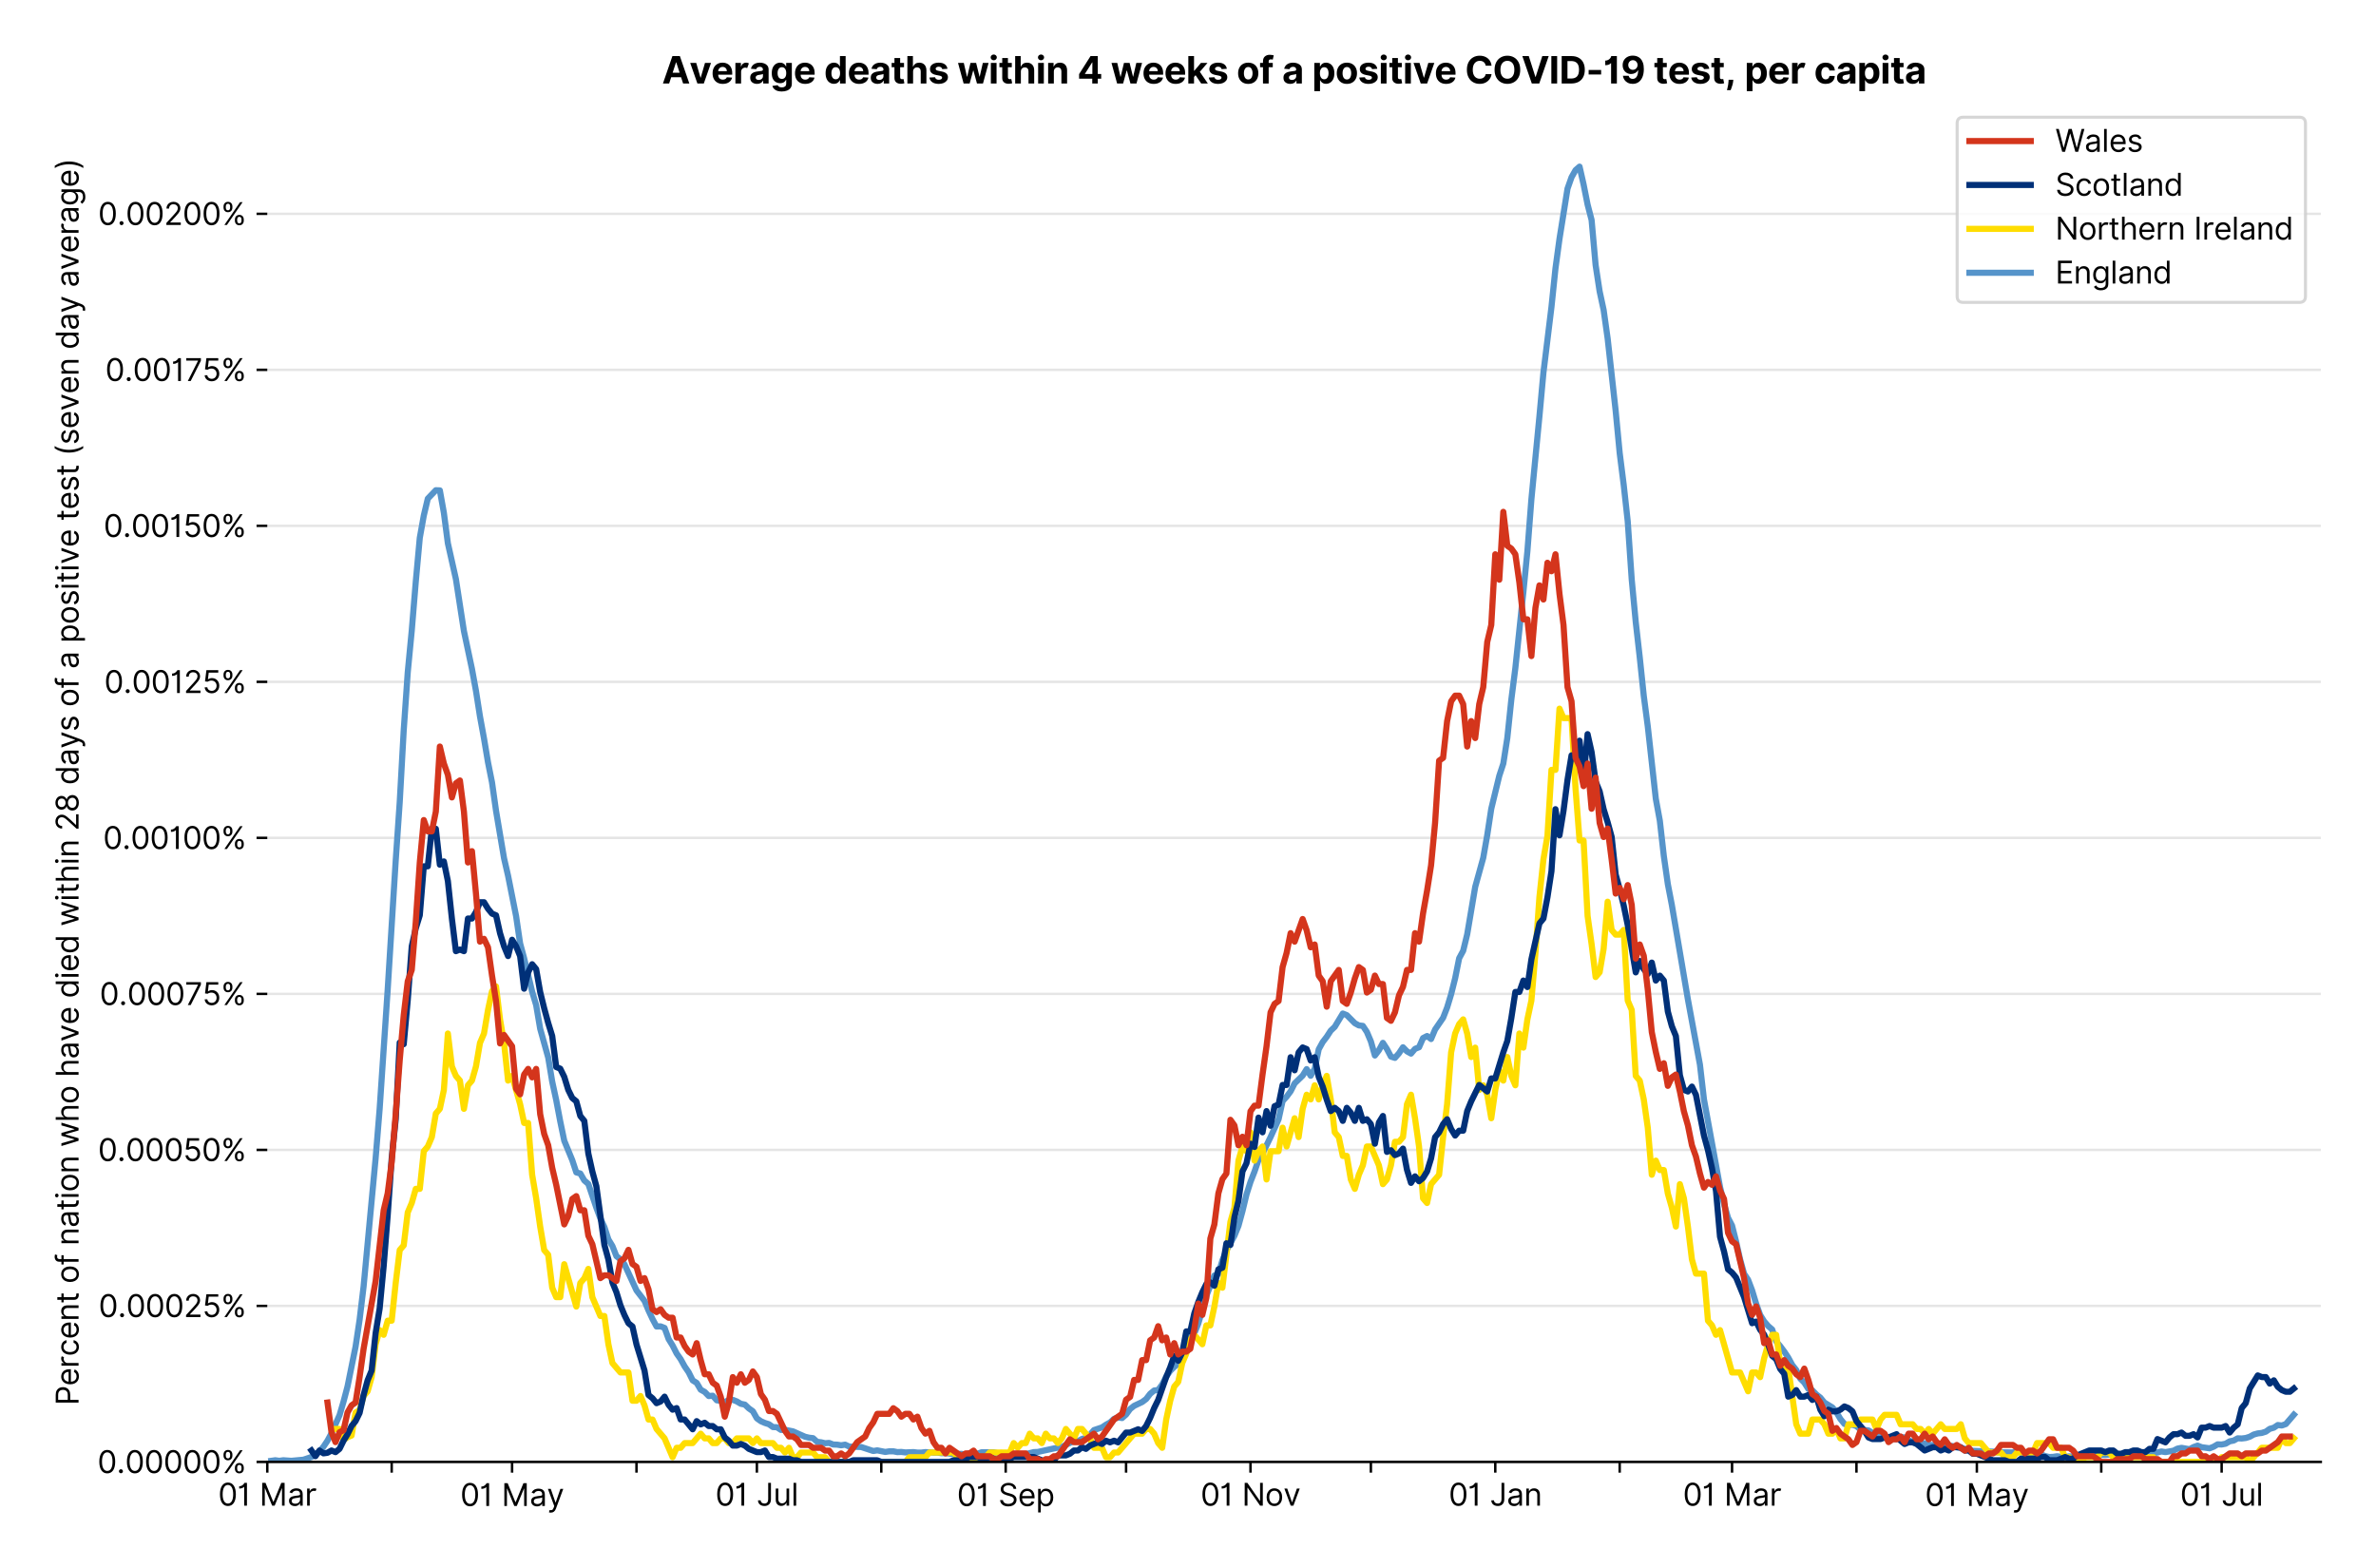 <?xml version="1.0" encoding="utf-8" standalone="no"?>
<!DOCTYPE svg PUBLIC "-//W3C//DTD SVG 1.1//EN"
  "http://www.w3.org/Graphics/SVG/1.1/DTD/svg11.dtd">
<svg version="1.1" viewBox="0 0 774.755 511.234" xmlns="http://www.w3.org/2000/svg" xmlns:xlink="http://www.w3.org/1999/xlink">
 <defs>
  <style type="text/css">*{stroke-linecap:butt;stroke-linejoin:round;}</style>
 </defs>
 <g id="figure_1">
  <g id="patch_1">
   <path d="M 0 511.234 
L 774.755 511.234 
L 774.755 0 
L 0 0 
z
" style="fill:#ffffff;"/>
  </g>
  <g id="axes_1">
   <g id="patch_2">
    <path d="M 87.155 476.745 
L 756.755 476.745 
L 756.755 33.225 
L 87.155 33.225 
z
" style="fill:#ffffff;"/>
   </g>
   <g id="matplotlib.axis_1">
    <g id="xtick_1">
     <g id="line2d_1">
      <defs>
       <path d="M 0 0 
L 0 3.5 
" id="m6ab35bc332" style="stroke:#000000;stroke-width:0.8;"/>
      </defs>
      <g>
       <use style="stroke:#000000;stroke-width:0.8;" x="87.155" xlink:href="#m6ab35bc332" y="476.745"/>
      </g>
     </g>
     <g id="text_1">
      <!-- 01 Mar -->
      <g transform="translate(71.118 491.018)scale(0.1 -0.1)">
       <defs>
        <path d="M 2000 -64 
Q 1230 -64 806 561 
Q 382 1186 382 2327 
Q 382 3459 809 4088 
Q 1236 4718 2000 4718 
Q 2764 4718 3191 4088 
Q 3618 3459 3618 2327 
Q 3618 1186 3194 561 
Q 2771 -64 2000 -64 
z
M 2000 436 
Q 2509 436 2791 927 
Q 3073 1418 3073 2327 
Q 3073 3234 2789 3730 
Q 2505 4227 2000 4227 
Q 1496 4227 1211 3730 
Q 927 3234 927 2327 
Q 927 1418 1210 927 
Q 1493 436 2000 436 
z
" id="Inter-Regular-30" transform="scale(0.016)"/>
        <path d="M 1973 4655 
L 1973 0 
L 1409 0 
L 1409 3836 
L 1373 3836 
Q 1341 3773 1209 3692 
Q 1077 3611 868 3551 
Q 659 3491 391 3491 
L 391 3964 
Q 661 3964 859 4061 
Q 1057 4159 1190 4291 
Q 1323 4423 1392 4529 
Q 1461 4636 1473 4655 
L 1973 4655 
z
" id="Inter-Regular-31" transform="scale(0.016)"/>
        <path id="Inter-Regular-20" transform="scale(0.016)"/>
        <path d="M 564 4655 
L 1236 4655 
L 2818 791 
L 2873 791 
L 4455 4655 
L 5127 4655 
L 5127 0 
L 4600 0 
L 4600 3536 
L 4555 3536 
L 3100 0 
L 2591 0 
L 1136 3536 
L 1091 3536 
L 1091 0 
L 564 0 
L 564 4655 
z
" id="Inter-Regular-4d" transform="scale(0.016)"/>
        <path d="M 1518 -82 
Q 1186 -82 916 44 
Q 646 170 486 410 
Q 327 650 327 991 
Q 327 1291 445 1478 
Q 564 1666 761 1773 
Q 959 1880 1199 1933 
Q 1439 1986 1682 2018 
Q 2000 2059 2199 2080 
Q 2398 2102 2490 2154 
Q 2582 2207 2582 2336 
L 2582 2355 
Q 2582 2691 2399 2877 
Q 2216 3064 1846 3064 
Q 1461 3064 1243 2895 
Q 1025 2727 936 2536 
L 427 2718 
Q 564 3036 792 3214 
Q 1021 3393 1292 3464 
Q 1564 3536 1827 3536 
Q 1996 3536 2215 3496 
Q 2434 3457 2640 3334 
Q 2846 3211 2982 2963 
Q 3118 2716 3118 2300 
L 3118 0 
L 2582 0 
L 2582 473 
L 2555 473 
Q 2500 359 2373 229 
Q 2246 100 2034 9 
Q 1823 -82 1518 -82 
z
M 1600 400 
Q 1918 400 2137 525 
Q 2357 650 2469 847 
Q 2582 1045 2582 1264 
L 2582 1755 
Q 2548 1714 2433 1681 
Q 2318 1648 2169 1624 
Q 2021 1600 1881 1583 
Q 1741 1566 1655 1555 
Q 1446 1527 1265 1467 
Q 1084 1407 974 1287 
Q 864 1168 864 964 
Q 864 684 1072 542 
Q 1280 400 1600 400 
z
" id="Inter-Regular-61" transform="scale(0.016)"/>
        <path d="M 491 0 
L 491 3491 
L 1009 3491 
L 1009 2964 
L 1046 2964 
Q 1139 3223 1389 3384 
Q 1639 3545 1955 3545 
Q 2100 3545 2209 3511 
Q 2318 3477 2400 3418 
L 2218 2964 
Q 2161 2993 2085 3010 
Q 2009 3027 1909 3027 
Q 1527 3027 1277 2794 
Q 1027 2561 1027 2209 
L 1027 0 
L 491 0 
z
" id="Inter-Regular-72" transform="scale(0.016)"/>
       </defs>
       <use xlink:href="#Inter-Regular-30"/>
       <use x="62.5" xlink:href="#Inter-Regular-31"/>
       <use x="106.676" xlink:href="#Inter-Regular-20"/>
       <use x="134.801" xlink:href="#Inter-Regular-4d"/>
       <use x="225.994" xlink:href="#Inter-Regular-61"/>
       <use x="282.386" xlink:href="#Inter-Regular-72"/>
      </g>
     </g>
    </g>
    <g id="xtick_2">
     <g id="line2d_2">
      <g>
       <use style="stroke:#000000;stroke-width:0.8;" x="127.72" xlink:href="#m6ab35bc332" y="476.745"/>
      </g>
     </g>
    </g>
    <g id="xtick_3">
     <g id="line2d_3">
      <g>
       <use style="stroke:#000000;stroke-width:0.8;" x="166.977" xlink:href="#m6ab35bc332" y="476.745"/>
      </g>
     </g>
     <g id="text_2">
      <!-- 01 May -->
      <g transform="translate(150.074 491.117)scale(0.1 -0.1)">
       <defs>
        <path d="M 818 -1355 
Q 682 -1355 575 -1333 
Q 468 -1311 427 -1291 
L 564 -818 
Q 857 -893 1053 -814 
Q 1250 -736 1391 -345 
L 1509 -18 
L 218 3491 
L 800 3491 
L 1764 709 
L 1800 709 
L 2764 3491 
L 3346 3491 
L 1846 -564 
Q 1550 -1355 818 -1355 
z
" id="Inter-Regular-79" transform="scale(0.016)"/>
       </defs>
       <use xlink:href="#Inter-Regular-30"/>
       <use x="62.5" xlink:href="#Inter-Regular-31"/>
       <use x="106.676" xlink:href="#Inter-Regular-20"/>
       <use x="134.801" xlink:href="#Inter-Regular-4d"/>
       <use x="225.994" xlink:href="#Inter-Regular-61"/>
       <use x="282.386" xlink:href="#Inter-Regular-79"/>
      </g>
     </g>
    </g>
    <g id="xtick_4">
     <g id="line2d_4">
      <g>
       <use style="stroke:#000000;stroke-width:0.8;" x="207.542" xlink:href="#m6ab35bc332" y="476.745"/>
      </g>
     </g>
    </g>
    <g id="xtick_5">
     <g id="line2d_5">
      <g>
       <use style="stroke:#000000;stroke-width:0.8;" x="246.799" xlink:href="#m6ab35bc332" y="476.745"/>
      </g>
     </g>
     <g id="text_3">
      <!-- 01 Jul -->
      <g transform="translate(233.255 491.018)scale(0.1 -0.1)">
       <defs>
        <path d="M 2346 4655 
L 2909 4655 
L 2909 1327 
Q 2909 657 2549 296 
Q 2189 -64 1582 -64 
Q 1200 -64 902 76 
Q 605 216 434 475 
Q 264 734 264 1091 
L 818 1091 
Q 818 795 1034 615 
Q 1250 436 1582 436 
Q 1948 436 2147 664 
Q 2346 893 2346 1327 
L 2346 4655 
z
" id="Inter-Regular-4a" transform="scale(0.016)"/>
        <path d="M 2691 1427 
L 2691 3491 
L 3227 3491 
L 3227 0 
L 2691 0 
L 2691 591 
L 2655 591 
Q 2532 325 2273 140 
Q 2014 -45 1618 -45 
Q 1127 -45 809 280 
Q 491 605 491 1273 
L 491 3491 
L 1027 3491 
L 1027 1309 
Q 1027 927 1242 700 
Q 1457 473 1791 473 
Q 1991 473 2199 575 
Q 2407 677 2549 888 
Q 2691 1100 2691 1427 
z
" id="Inter-Regular-75" transform="scale(0.016)"/>
        <path d="M 1027 4655 
L 1027 0 
L 491 0 
L 491 4655 
L 1027 4655 
z
" id="Inter-Regular-6c" transform="scale(0.016)"/>
       </defs>
       <use xlink:href="#Inter-Regular-30"/>
       <use x="62.5" xlink:href="#Inter-Regular-31"/>
       <use x="106.676" xlink:href="#Inter-Regular-20"/>
       <use x="134.801" xlink:href="#Inter-Regular-4a"/>
       <use x="189.063" xlink:href="#Inter-Regular-75"/>
       <use x="247.159" xlink:href="#Inter-Regular-6c"/>
      </g>
     </g>
    </g>
    <g id="xtick_6">
     <g id="line2d_6">
      <g>
       <use style="stroke:#000000;stroke-width:0.8;" x="287.364" xlink:href="#m6ab35bc332" y="476.745"/>
      </g>
     </g>
    </g>
    <g id="xtick_7">
     <g id="line2d_7">
      <g>
       <use style="stroke:#000000;stroke-width:0.8;" x="327.93" xlink:href="#m6ab35bc332" y="476.745"/>
      </g>
     </g>
     <g id="text_4">
      <!-- 01 Sep -->
      <g transform="translate(312.042 491.117)scale(0.1 -0.1)">
       <defs>
        <path d="M 3109 3491 
Q 3068 3836 2777 4027 
Q 2486 4218 2064 4218 
Q 1600 4218 1318 3999 
Q 1036 3780 1036 3445 
Q 1036 3195 1189 3042 
Q 1343 2889 1553 2803 
Q 1764 2718 1936 2673 
L 2409 2545 
Q 2591 2498 2815 2414 
Q 3039 2330 3244 2185 
Q 3450 2041 3584 1816 
Q 3718 1591 3718 1264 
Q 3718 886 3521 581 
Q 3325 277 2949 97 
Q 2573 -82 2036 -82 
Q 1286 -82 845 272 
Q 405 627 364 1200 
L 946 1200 
Q 968 936 1124 764 
Q 1280 593 1519 510 
Q 1759 427 2036 427 
Q 2359 427 2616 533 
Q 2873 639 3023 828 
Q 3173 1018 3173 1273 
Q 3173 1505 3043 1650 
Q 2914 1795 2702 1886 
Q 2491 1977 2246 2045 
L 1673 2209 
Q 1127 2366 809 2657 
Q 491 2948 491 3418 
Q 491 3809 703 4101 
Q 916 4393 1276 4555 
Q 1636 4718 2082 4718 
Q 2532 4718 2882 4558 
Q 3232 4398 3437 4120 
Q 3643 3843 3655 3491 
L 3109 3491 
z
" id="Inter-Regular-53" transform="scale(0.016)"/>
        <path d="M 1955 -73 
Q 1450 -73 1085 151 
Q 721 375 524 778 
Q 327 1182 327 1718 
Q 327 2255 524 2665 
Q 721 3075 1074 3305 
Q 1427 3536 1900 3536 
Q 2173 3536 2439 3445 
Q 2705 3355 2923 3151 
Q 3141 2948 3270 2614 
Q 3400 2280 3400 1791 
L 3400 1564 
L 866 1564 
Q 884 1005 1183 707 
Q 1482 409 1955 409 
Q 2271 409 2498 545 
Q 2725 682 2827 955 
L 3346 809 
Q 3223 414 2854 170 
Q 2486 -73 1955 -73 
z
M 866 2027 
L 2855 2027 
Q 2855 2470 2595 2762 
Q 2336 3055 1900 3055 
Q 1593 3055 1368 2911 
Q 1143 2768 1013 2533 
Q 884 2298 866 2027 
z
" id="Inter-Regular-65" transform="scale(0.016)"/>
        <path d="M 491 -1309 
L 491 3491 
L 1009 3491 
L 1009 2936 
L 1073 2936 
Q 1132 3027 1237 3169 
Q 1343 3311 1542 3423 
Q 1741 3536 2082 3536 
Q 2523 3536 2859 3315 
Q 3196 3095 3384 2690 
Q 3573 2286 3573 1736 
Q 3573 1182 3384 776 
Q 3196 370 2861 148 
Q 2527 -73 2091 -73 
Q 1755 -73 1552 39 
Q 1350 152 1241 296 
Q 1132 441 1073 536 
L 1027 536 
L 1027 -1309 
L 491 -1309 
z
M 1018 1745 
Q 1018 1152 1276 780 
Q 1534 409 2018 409 
Q 2355 409 2581 587 
Q 2807 766 2921 1069 
Q 3036 1373 3036 1745 
Q 3036 2114 2923 2410 
Q 2811 2707 2585 2881 
Q 2359 3055 2018 3055 
Q 1527 3055 1272 2693 
Q 1018 2332 1018 1745 
z
" id="Inter-Regular-70" transform="scale(0.016)"/>
       </defs>
       <use xlink:href="#Inter-Regular-30"/>
       <use x="62.5" xlink:href="#Inter-Regular-31"/>
       <use x="106.676" xlink:href="#Inter-Regular-20"/>
       <use x="134.801" xlink:href="#Inter-Regular-53"/>
       <use x="198.58" xlink:href="#Inter-Regular-65"/>
       <use x="256.818" xlink:href="#Inter-Regular-70"/>
      </g>
     </g>
    </g>
    <g id="xtick_8">
     <g id="line2d_8">
      <g>
       <use style="stroke:#000000;stroke-width:0.8;" x="367.187" xlink:href="#m6ab35bc332" y="476.745"/>
      </g>
     </g>
    </g>
    <g id="xtick_9">
     <g id="line2d_9">
      <g>
       <use style="stroke:#000000;stroke-width:0.8;" x="407.752" xlink:href="#m6ab35bc332" y="476.745"/>
      </g>
     </g>
     <g id="text_5">
      <!-- 01 Nov -->
      <g transform="translate(391.481 491.018)scale(0.1 -0.1)">
       <defs>
        <path d="M 4255 4655 
L 4255 0 
L 3709 0 
L 1173 3655 
L 1127 3655 
L 1127 0 
L 564 0 
L 564 4655 
L 1109 4655 
L 3655 991 
L 3700 991 
L 3700 4655 
L 4255 4655 
z
" id="Inter-Regular-4e" transform="scale(0.016)"/>
        <path d="M 1909 -73 
Q 1436 -73 1080 152 
Q 725 377 526 781 
Q 327 1186 327 1727 
Q 327 2273 526 2679 
Q 725 3086 1080 3311 
Q 1436 3536 1909 3536 
Q 2382 3536 2737 3311 
Q 3093 3086 3292 2679 
Q 3491 2273 3491 1727 
Q 3491 1186 3292 781 
Q 3093 377 2737 152 
Q 2382 -73 1909 -73 
z
M 1909 409 
Q 2268 409 2500 593 
Q 2732 777 2843 1077 
Q 2955 1377 2955 1727 
Q 2955 2077 2843 2379 
Q 2732 2682 2500 2868 
Q 2268 3055 1909 3055 
Q 1550 3055 1318 2868 
Q 1086 2682 975 2379 
Q 864 2077 864 1727 
Q 864 1377 975 1077 
Q 1086 777 1318 593 
Q 1550 409 1909 409 
z
" id="Inter-Regular-6f" transform="scale(0.016)"/>
        <path d="M 3346 3491 
L 2055 0 
L 1509 0 
L 218 3491 
L 800 3491 
L 1764 709 
L 1800 709 
L 2764 3491 
L 3346 3491 
z
" id="Inter-Regular-76" transform="scale(0.016)"/>
       </defs>
       <use xlink:href="#Inter-Regular-30"/>
       <use x="62.5" xlink:href="#Inter-Regular-31"/>
       <use x="106.676" xlink:href="#Inter-Regular-20"/>
       <use x="134.801" xlink:href="#Inter-Regular-4e"/>
       <use x="210.085" xlink:href="#Inter-Regular-6f"/>
       <use x="269.744" xlink:href="#Inter-Regular-76"/>
      </g>
     </g>
    </g>
    <g id="xtick_10">
     <g id="line2d_10">
      <g>
       <use style="stroke:#000000;stroke-width:0.8;" x="447.009" xlink:href="#m6ab35bc332" y="476.745"/>
      </g>
     </g>
    </g>
    <g id="xtick_11">
     <g id="line2d_11">
      <g>
       <use style="stroke:#000000;stroke-width:0.8;" x="487.574" xlink:href="#m6ab35bc332" y="476.745"/>
      </g>
     </g>
     <g id="text_6">
      <!-- 01 Jan -->
      <g transform="translate(472.375 491.018)scale(0.1 -0.1)">
       <defs>
        <path d="M 1027 2100 
L 1027 0 
L 491 0 
L 491 3491 
L 1009 3491 
L 1009 2945 
L 1055 2945 
Q 1177 3211 1427 3373 
Q 1677 3536 2073 3536 
Q 2602 3536 2928 3211 
Q 3255 2886 3255 2218 
L 3255 0 
L 2718 0 
L 2718 2182 
Q 2718 2593 2504 2824 
Q 2291 3055 1918 3055 
Q 1534 3055 1280 2806 
Q 1027 2557 1027 2100 
z
" id="Inter-Regular-6e" transform="scale(0.016)"/>
       </defs>
       <use xlink:href="#Inter-Regular-30"/>
       <use x="62.5" xlink:href="#Inter-Regular-31"/>
       <use x="106.676" xlink:href="#Inter-Regular-20"/>
       <use x="134.801" xlink:href="#Inter-Regular-4a"/>
       <use x="189.063" xlink:href="#Inter-Regular-61"/>
       <use x="245.455" xlink:href="#Inter-Regular-6e"/>
      </g>
     </g>
    </g>
    <g id="xtick_12">
     <g id="line2d_12">
      <g>
       <use style="stroke:#000000;stroke-width:0.8;" x="528.14" xlink:href="#m6ab35bc332" y="476.745"/>
      </g>
     </g>
    </g>
    <g id="xtick_13">
     <g id="line2d_13">
      <g>
       <use style="stroke:#000000;stroke-width:0.8;" x="564.779" xlink:href="#m6ab35bc332" y="476.745"/>
      </g>
     </g>
     <g id="text_7">
      <!-- 01 Mar -->
      <g transform="translate(548.743 491.018)scale(0.1 -0.1)">
       <use xlink:href="#Inter-Regular-30"/>
       <use x="62.5" xlink:href="#Inter-Regular-31"/>
       <use x="106.676" xlink:href="#Inter-Regular-20"/>
       <use x="134.801" xlink:href="#Inter-Regular-4d"/>
       <use x="225.994" xlink:href="#Inter-Regular-61"/>
       <use x="282.386" xlink:href="#Inter-Regular-72"/>
      </g>
     </g>
    </g>
    <g id="xtick_14">
     <g id="line2d_14">
      <g>
       <use style="stroke:#000000;stroke-width:0.8;" x="605.345" xlink:href="#m6ab35bc332" y="476.745"/>
      </g>
     </g>
    </g>
    <g id="xtick_15">
     <g id="line2d_15">
      <g>
       <use style="stroke:#000000;stroke-width:0.8;" x="644.601" xlink:href="#m6ab35bc332" y="476.745"/>
      </g>
     </g>
     <g id="text_8">
      <!-- 01 May -->
      <g transform="translate(627.698 491.117)scale(0.1 -0.1)">
       <use xlink:href="#Inter-Regular-30"/>
       <use x="62.5" xlink:href="#Inter-Regular-31"/>
       <use x="106.676" xlink:href="#Inter-Regular-20"/>
       <use x="134.801" xlink:href="#Inter-Regular-4d"/>
       <use x="225.994" xlink:href="#Inter-Regular-61"/>
       <use x="282.386" xlink:href="#Inter-Regular-79"/>
      </g>
     </g>
    </g>
    <g id="xtick_16">
     <g id="line2d_16">
      <g>
       <use style="stroke:#000000;stroke-width:0.8;" x="685.167" xlink:href="#m6ab35bc332" y="476.745"/>
      </g>
     </g>
    </g>
    <g id="xtick_17">
     <g id="line2d_17">
      <g>
       <use style="stroke:#000000;stroke-width:0.8;" x="724.424" xlink:href="#m6ab35bc332" y="476.745"/>
      </g>
     </g>
     <g id="text_9">
      <!-- 01 Jul -->
      <g transform="translate(710.88 491.018)scale(0.1 -0.1)">
       <use xlink:href="#Inter-Regular-30"/>
       <use x="62.5" xlink:href="#Inter-Regular-31"/>
       <use x="106.676" xlink:href="#Inter-Regular-20"/>
       <use x="134.801" xlink:href="#Inter-Regular-4a"/>
       <use x="189.063" xlink:href="#Inter-Regular-75"/>
       <use x="247.159" xlink:href="#Inter-Regular-6c"/>
      </g>
     </g>
    </g>
   </g>
   <g id="matplotlib.axis_2">
    <g id="ytick_1">
     <g id="line2d_18">
      <path clip-path="url(#pa9b7bf384d)" d="M 87.155 476.745 
L 756.755 476.745 
" style="fill:none;stroke:#e5e5e5;stroke-linecap:square;stroke-width:0.8;"/>
     </g>
     <g id="line2d_19">
      <defs>
       <path d="M 0 0 
L -3.5 0 
" id="m2904cf9192" style="stroke:#000000;stroke-width:0.8;"/>
      </defs>
      <g>
       <use style="stroke:#000000;stroke-width:0.8;" x="87.155" xlink:href="#m2904cf9192" y="476.745"/>
      </g>
     </g>
     <g id="text_10">
      <!-- 0.00000% -->
      <g transform="translate(31.773 480.382)scale(0.1 -0.1)">
       <defs>
        <path d="M 882 -36 
Q 714 -36 593 84 
Q 473 205 473 373 
Q 473 541 593 661 
Q 714 782 882 782 
Q 1050 782 1170 661 
Q 1291 541 1291 373 
Q 1291 205 1170 84 
Q 1050 -36 882 -36 
z
" id="Inter-Regular-2e" transform="scale(0.016)"/>
        <path d="M 2855 873 
L 2855 1118 
Q 2855 1373 2960 1585 
Q 3066 1798 3269 1926 
Q 3473 2055 3764 2055 
Q 4059 2055 4259 1926 
Q 4459 1798 4561 1585 
Q 4664 1373 4664 1118 
L 4664 873 
Q 4664 618 4560 405 
Q 4457 193 4256 64 
Q 4055 -64 3764 -64 
Q 3468 -64 3266 64 
Q 3064 193 2959 405 
Q 2855 618 2855 873 
z
M 536 3536 
L 536 3782 
Q 536 4036 642 4248 
Q 748 4461 951 4589 
Q 1155 4718 1446 4718 
Q 1741 4718 1941 4589 
Q 2141 4461 2243 4248 
Q 2346 4036 2346 3782 
L 2346 3536 
Q 2346 3282 2242 3069 
Q 2139 2857 1937 2728 
Q 1736 2600 1446 2600 
Q 1150 2600 948 2728 
Q 746 2857 641 3069 
Q 536 3282 536 3536 
z
M 709 0 
L 3909 4655 
L 4427 4655 
L 1227 0 
L 709 0 
z
M 3318 1118 
L 3318 873 
Q 3318 661 3418 494 
Q 3518 327 3764 327 
Q 4002 327 4101 494 
Q 4200 661 4200 873 
L 4200 1118 
Q 4200 1330 4104 1497 
Q 4009 1664 3764 1664 
Q 3525 1664 3421 1497 
Q 3318 1330 3318 1118 
z
M 1000 3782 
L 1000 3536 
Q 1000 3325 1100 3158 
Q 1200 2991 1446 2991 
Q 1684 2991 1783 3158 
Q 1882 3325 1882 3536 
L 1882 3782 
Q 1882 3993 1786 4160 
Q 1691 4327 1446 4327 
Q 1207 4327 1103 4160 
Q 1000 3993 1000 3782 
z
" id="Inter-Regular-25" transform="scale(0.016)"/>
       </defs>
       <use xlink:href="#Inter-Regular-30"/>
       <use x="62.5" xlink:href="#Inter-Regular-2e"/>
       <use x="90.057" xlink:href="#Inter-Regular-30"/>
       <use x="152.557" xlink:href="#Inter-Regular-30"/>
       <use x="215.057" xlink:href="#Inter-Regular-30"/>
       <use x="277.557" xlink:href="#Inter-Regular-30"/>
       <use x="340.057" xlink:href="#Inter-Regular-30"/>
       <use x="402.557" xlink:href="#Inter-Regular-25"/>
      </g>
     </g>
    </g>
    <g id="ytick_2">
     <g id="line2d_20">
      <path clip-path="url(#pa9b7bf384d)" d="M 87.155 425.868 
L 756.755 425.868 
" style="fill:none;stroke:#e5e5e5;stroke-linecap:square;stroke-width:0.8;"/>
     </g>
     <g id="line2d_21">
      <g>
       <use style="stroke:#000000;stroke-width:0.8;" x="87.155" xlink:href="#m2904cf9192" y="425.868"/>
      </g>
     </g>
     <g id="text_11">
      <!-- 0.00025% -->
      <g transform="translate(32.142 429.505)scale(0.1 -0.1)">
       <defs>
        <path d="M 482 0 
L 482 409 
L 2018 2091 
Q 2289 2386 2464 2605 
Q 2639 2825 2724 3019 
Q 2809 3214 2809 3427 
Q 2809 3795 2553 4011 
Q 2298 4227 1918 4227 
Q 1514 4227 1275 3985 
Q 1036 3743 1036 3345 
L 500 3345 
Q 500 3755 688 4064 
Q 877 4373 1203 4545 
Q 1530 4718 1936 4718 
Q 2346 4718 2661 4545 
Q 2977 4373 3156 4079 
Q 3336 3786 3336 3427 
Q 3336 3170 3244 2926 
Q 3152 2682 2926 2383 
Q 2700 2084 2300 1655 
L 1255 536 
L 1255 500 
L 3418 500 
L 3418 0 
L 482 0 
z
" id="Inter-Regular-32" transform="scale(0.016)"/>
        <path d="M 1936 -64 
Q 1536 -64 1216 95 
Q 896 255 702 532 
Q 509 809 491 1164 
L 1036 1164 
Q 1068 848 1324 642 
Q 1580 436 1936 436 
Q 2223 436 2447 570 
Q 2671 705 2799 940 
Q 2927 1175 2927 1473 
Q 2927 1777 2794 2017 
Q 2661 2257 2429 2395 
Q 2198 2534 1900 2536 
Q 1686 2539 1461 2472 
Q 1236 2405 1091 2300 
L 564 2364 
L 846 4655 
L 3264 4655 
L 3264 4155 
L 1318 4155 
L 1155 2782 
L 1182 2782 
Q 1325 2895 1541 2970 
Q 1757 3045 1991 3045 
Q 2418 3045 2753 2842 
Q 3089 2639 3281 2286 
Q 3473 1934 3473 1482 
Q 3473 1036 3274 687 
Q 3075 339 2727 137 
Q 2380 -64 1936 -64 
z
" id="Inter-Regular-35" transform="scale(0.016)"/>
       </defs>
       <use xlink:href="#Inter-Regular-30"/>
       <use x="62.5" xlink:href="#Inter-Regular-2e"/>
       <use x="90.057" xlink:href="#Inter-Regular-30"/>
       <use x="152.557" xlink:href="#Inter-Regular-30"/>
       <use x="215.057" xlink:href="#Inter-Regular-30"/>
       <use x="277.557" xlink:href="#Inter-Regular-32"/>
       <use x="338.068" xlink:href="#Inter-Regular-35"/>
       <use x="398.864" xlink:href="#Inter-Regular-25"/>
      </g>
     </g>
    </g>
    <g id="ytick_3">
     <g id="line2d_22">
      <path clip-path="url(#pa9b7bf384d)" d="M 87.155 374.991 
L 756.755 374.991 
" style="fill:none;stroke:#e5e5e5;stroke-linecap:square;stroke-width:0.8;"/>
     </g>
     <g id="line2d_23">
      <g>
       <use style="stroke:#000000;stroke-width:0.8;" x="87.155" xlink:href="#m2904cf9192" y="374.991"/>
      </g>
     </g>
     <g id="text_12">
      <!-- 0.00050% -->
      <g transform="translate(31.944 378.627)scale(0.1 -0.1)">
       <use xlink:href="#Inter-Regular-30"/>
       <use x="62.5" xlink:href="#Inter-Regular-2e"/>
       <use x="90.057" xlink:href="#Inter-Regular-30"/>
       <use x="152.557" xlink:href="#Inter-Regular-30"/>
       <use x="215.057" xlink:href="#Inter-Regular-30"/>
       <use x="277.557" xlink:href="#Inter-Regular-35"/>
       <use x="338.352" xlink:href="#Inter-Regular-30"/>
       <use x="400.852" xlink:href="#Inter-Regular-25"/>
      </g>
     </g>
    </g>
    <g id="ytick_4">
     <g id="line2d_24">
      <path clip-path="url(#pa9b7bf384d)" d="M 87.155 324.114 
L 756.755 324.114 
" style="fill:none;stroke:#e5e5e5;stroke-linecap:square;stroke-width:0.8;"/>
     </g>
     <g id="line2d_25">
      <g>
       <use style="stroke:#000000;stroke-width:0.8;" x="87.155" xlink:href="#m2904cf9192" y="324.114"/>
      </g>
     </g>
     <g id="text_13">
      <!-- 0.00075% -->
      <g transform="translate(32.483 327.75)scale(0.1 -0.1)">
       <defs>
        <path d="M 627 0 
L 2709 4118 
L 2709 4155 
L 309 4155 
L 309 4655 
L 3291 4655 
L 3291 4127 
L 1218 0 
L 627 0 
z
" id="Inter-Regular-37" transform="scale(0.016)"/>
       </defs>
       <use xlink:href="#Inter-Regular-30"/>
       <use x="62.5" xlink:href="#Inter-Regular-2e"/>
       <use x="90.057" xlink:href="#Inter-Regular-30"/>
       <use x="152.557" xlink:href="#Inter-Regular-30"/>
       <use x="215.057" xlink:href="#Inter-Regular-30"/>
       <use x="277.557" xlink:href="#Inter-Regular-37"/>
       <use x="334.659" xlink:href="#Inter-Regular-35"/>
       <use x="395.455" xlink:href="#Inter-Regular-25"/>
      </g>
     </g>
    </g>
    <g id="ytick_5">
     <g id="line2d_26">
      <path clip-path="url(#pa9b7bf384d)" d="M 87.155 273.236 
L 756.755 273.236 
" style="fill:none;stroke:#e5e5e5;stroke-linecap:square;stroke-width:0.8;"/>
     </g>
     <g id="line2d_27">
      <g>
       <use style="stroke:#000000;stroke-width:0.8;" x="87.155" xlink:href="#m2904cf9192" y="273.236"/>
      </g>
     </g>
     <g id="text_14">
      <!-- 0.00100% -->
      <g transform="translate(33.606 276.873)scale(0.1 -0.1)">
       <use xlink:href="#Inter-Regular-30"/>
       <use x="62.5" xlink:href="#Inter-Regular-2e"/>
       <use x="90.057" xlink:href="#Inter-Regular-30"/>
       <use x="152.557" xlink:href="#Inter-Regular-30"/>
       <use x="215.057" xlink:href="#Inter-Regular-31"/>
       <use x="259.233" xlink:href="#Inter-Regular-30"/>
       <use x="321.733" xlink:href="#Inter-Regular-30"/>
       <use x="384.233" xlink:href="#Inter-Regular-25"/>
      </g>
     </g>
    </g>
    <g id="ytick_6">
     <g id="line2d_28">
      <path clip-path="url(#pa9b7bf384d)" d="M 87.155 222.359 
L 756.755 222.359 
" style="fill:none;stroke:#e5e5e5;stroke-linecap:square;stroke-width:0.8;"/>
     </g>
     <g id="line2d_29">
      <g>
       <use style="stroke:#000000;stroke-width:0.8;" x="87.155" xlink:href="#m2904cf9192" y="222.359"/>
      </g>
     </g>
     <g id="text_15">
      <!-- 0.00125% -->
      <g transform="translate(33.975 225.996)scale(0.1 -0.1)">
       <use xlink:href="#Inter-Regular-30"/>
       <use x="62.5" xlink:href="#Inter-Regular-2e"/>
       <use x="90.057" xlink:href="#Inter-Regular-30"/>
       <use x="152.557" xlink:href="#Inter-Regular-30"/>
       <use x="215.057" xlink:href="#Inter-Regular-31"/>
       <use x="259.233" xlink:href="#Inter-Regular-32"/>
       <use x="319.744" xlink:href="#Inter-Regular-35"/>
       <use x="380.54" xlink:href="#Inter-Regular-25"/>
      </g>
     </g>
    </g>
    <g id="ytick_7">
     <g id="line2d_30">
      <path clip-path="url(#pa9b7bf384d)" d="M 87.155 171.482 
L 756.755 171.482 
" style="fill:none;stroke:#e5e5e5;stroke-linecap:square;stroke-width:0.8;"/>
     </g>
     <g id="line2d_31">
      <g>
       <use style="stroke:#000000;stroke-width:0.8;" x="87.155" xlink:href="#m2904cf9192" y="171.482"/>
      </g>
     </g>
     <g id="text_16">
      <!-- 0.00150% -->
      <g transform="translate(33.777 175.119)scale(0.1 -0.1)">
       <use xlink:href="#Inter-Regular-30"/>
       <use x="62.5" xlink:href="#Inter-Regular-2e"/>
       <use x="90.057" xlink:href="#Inter-Regular-30"/>
       <use x="152.557" xlink:href="#Inter-Regular-30"/>
       <use x="215.057" xlink:href="#Inter-Regular-31"/>
       <use x="259.233" xlink:href="#Inter-Regular-35"/>
       <use x="320.028" xlink:href="#Inter-Regular-30"/>
       <use x="382.529" xlink:href="#Inter-Regular-25"/>
      </g>
     </g>
    </g>
    <g id="ytick_8">
     <g id="line2d_32">
      <path clip-path="url(#pa9b7bf384d)" d="M 87.155 120.605 
L 756.755 120.605 
" style="fill:none;stroke:#e5e5e5;stroke-linecap:square;stroke-width:0.8;"/>
     </g>
     <g id="line2d_33">
      <g>
       <use style="stroke:#000000;stroke-width:0.8;" x="87.155" xlink:href="#m2904cf9192" y="120.605"/>
      </g>
     </g>
     <g id="text_17">
      <!-- 0.00175% -->
      <g transform="translate(34.316 124.242)scale(0.1 -0.1)">
       <use xlink:href="#Inter-Regular-30"/>
       <use x="62.5" xlink:href="#Inter-Regular-2e"/>
       <use x="90.057" xlink:href="#Inter-Regular-30"/>
       <use x="152.557" xlink:href="#Inter-Regular-30"/>
       <use x="215.057" xlink:href="#Inter-Regular-31"/>
       <use x="259.233" xlink:href="#Inter-Regular-37"/>
       <use x="316.335" xlink:href="#Inter-Regular-35"/>
       <use x="377.131" xlink:href="#Inter-Regular-25"/>
      </g>
     </g>
    </g>
    <g id="ytick_9">
     <g id="line2d_34">
      <path clip-path="url(#pa9b7bf384d)" d="M 87.155 69.728 
L 756.755 69.728 
" style="fill:none;stroke:#e5e5e5;stroke-linecap:square;stroke-width:0.8;"/>
     </g>
     <g id="line2d_35">
      <g>
       <use style="stroke:#000000;stroke-width:0.8;" x="87.155" xlink:href="#m2904cf9192" y="69.728"/>
      </g>
     </g>
     <g id="text_18">
      <!-- 0.00200% -->
      <g transform="translate(31.972 73.365)scale(0.1 -0.1)">
       <use xlink:href="#Inter-Regular-30"/>
       <use x="62.5" xlink:href="#Inter-Regular-2e"/>
       <use x="90.057" xlink:href="#Inter-Regular-30"/>
       <use x="152.557" xlink:href="#Inter-Regular-30"/>
       <use x="215.057" xlink:href="#Inter-Regular-32"/>
       <use x="275.568" xlink:href="#Inter-Regular-30"/>
       <use x="338.068" xlink:href="#Inter-Regular-30"/>
       <use x="400.568" xlink:href="#Inter-Regular-25"/>
      </g>
     </g>
    </g>
    <g id="text_19">
     <!-- Percent of nation who have died within 28 days of a positive test (seven day average) -->
     <g transform="translate(25.614 458.305)rotate(-90)scale(0.1 -0.1)">
      <defs>
       <path d="M 564 0 
L 564 4655 
L 2136 4655 
Q 2684 4655 3033 4458 
Q 3382 4261 3550 3927 
Q 3718 3593 3718 3182 
Q 3718 2770 3551 2434 
Q 3384 2098 3036 1899 
Q 2689 1700 2146 1700 
L 1127 1700 
L 1127 0 
L 564 0 
z
M 1127 2200 
L 2127 2200 
Q 2689 2200 2926 2482 
Q 3164 2764 3164 3182 
Q 3164 3602 2925 3878 
Q 2686 4155 2118 4155 
L 1127 4155 
L 1127 2200 
z
" id="Inter-Regular-50" transform="scale(0.016)"/>
       <path d="M 1909 -73 
Q 1418 -73 1063 159 
Q 709 391 518 798 
Q 327 1205 327 1727 
Q 327 2259 524 2667 
Q 721 3075 1074 3305 
Q 1427 3536 1900 3536 
Q 2268 3536 2563 3400 
Q 2859 3264 3047 3018 
Q 3236 2773 3282 2445 
L 2746 2445 
Q 2684 2684 2474 2869 
Q 2264 3055 1909 3055 
Q 1439 3055 1151 2697 
Q 864 2339 864 1745 
Q 864 1139 1148 774 
Q 1432 409 1909 409 
Q 2223 409 2447 570 
Q 2671 732 2746 1018 
L 3282 1018 
Q 3236 709 3058 462 
Q 2880 216 2588 71 
Q 2296 -73 1909 -73 
z
" id="Inter-Regular-63" transform="scale(0.016)"/>
       <path d="M 2009 3491 
L 2009 3036 
L 1264 3036 
L 1264 1000 
Q 1264 773 1331 660 
Q 1398 548 1503 510 
Q 1609 473 1727 473 
Q 1816 473 1873 483 
Q 1930 493 1964 500 
L 2073 18 
Q 2018 -2 1920 -23 
Q 1823 -45 1673 -45 
Q 1446 -45 1228 52 
Q 1011 150 869 350 
Q 727 550 727 855 
L 727 3036 
L 200 3036 
L 200 3491 
L 727 3491 
L 727 4327 
L 1264 4327 
L 1264 3491 
L 2009 3491 
z
" id="Inter-Regular-74" transform="scale(0.016)"/>
       <path d="M 2046 3491 
L 2046 3036 
L 1264 3036 
L 1264 0 
L 727 0 
L 727 3036 
L 164 3036 
L 164 3491 
L 727 3491 
L 727 3973 
Q 727 4273 868 4473 
Q 1009 4673 1234 4773 
Q 1459 4873 1709 4873 
Q 1907 4873 2032 4841 
Q 2157 4809 2218 4782 
L 2064 4318 
Q 2023 4332 1951 4352 
Q 1880 4373 1764 4373 
Q 1498 4373 1381 4239 
Q 1264 4105 1264 3845 
L 1264 3491 
L 2046 3491 
z
" id="Inter-Regular-66" transform="scale(0.016)"/>
       <path d="M 491 0 
L 491 3491 
L 1027 3491 
L 1027 0 
L 491 0 
z
M 764 4073 
Q 607 4073 494 4179 
Q 382 4286 382 4436 
Q 382 4586 494 4693 
Q 607 4800 764 4800 
Q 921 4800 1033 4693 
Q 1146 4586 1146 4436 
Q 1146 4286 1033 4179 
Q 921 4073 764 4073 
z
" id="Inter-Regular-69" transform="scale(0.016)"/>
       <path d="M 1282 0 
L 218 3491 
L 782 3491 
L 1536 818 
L 1573 818 
L 2318 3491 
L 2891 3491 
L 3627 827 
L 3664 827 
L 4418 3491 
L 4982 3491 
L 3918 0 
L 3391 0 
L 2627 2682 
L 2573 2682 
L 1809 0 
L 1282 0 
z
" id="Inter-Regular-77" transform="scale(0.016)"/>
       <path d="M 1027 2100 
L 1027 0 
L 491 0 
L 491 4655 
L 1027 4655 
L 1027 2945 
L 1073 2945 
Q 1196 3216 1442 3376 
Q 1689 3536 2100 3536 
Q 2636 3536 2963 3213 
Q 3291 2891 3291 2218 
L 3291 0 
L 2755 0 
L 2755 2182 
Q 2755 2598 2540 2826 
Q 2325 3055 1946 3055 
Q 1548 3055 1287 2806 
Q 1027 2557 1027 2100 
z
" id="Inter-Regular-68" transform="scale(0.016)"/>
       <path d="M 1809 -73 
Q 1373 -73 1039 148 
Q 705 370 516 776 
Q 327 1182 327 1736 
Q 327 2286 516 2690 
Q 705 3095 1041 3315 
Q 1377 3536 1818 3536 
Q 2159 3536 2358 3423 
Q 2557 3311 2662 3169 
Q 2768 3027 2827 2936 
L 2873 2936 
L 2873 4655 
L 3409 4655 
L 3409 0 
L 2891 0 
L 2891 536 
L 2827 536 
Q 2768 441 2659 296 
Q 2550 152 2348 39 
Q 2146 -73 1809 -73 
z
M 1882 409 
Q 2366 409 2624 780 
Q 2882 1152 2882 1745 
Q 2882 2332 2627 2693 
Q 2373 3055 1882 3055 
Q 1541 3055 1315 2881 
Q 1089 2707 976 2410 
Q 864 2114 864 1745 
Q 864 1373 978 1069 
Q 1093 766 1319 587 
Q 1546 409 1882 409 
z
" id="Inter-Regular-64" transform="scale(0.016)"/>
       <path d="M 1973 -64 
Q 1505 -64 1147 103 
Q 789 270 589 564 
Q 389 859 391 1236 
Q 389 1532 507 1783 
Q 625 2034 830 2203 
Q 1036 2373 1291 2418 
L 1291 2445 
Q 957 2532 759 2821 
Q 561 3111 564 3482 
Q 561 3836 743 4115 
Q 925 4395 1244 4556 
Q 1564 4718 1973 4718 
Q 2377 4718 2695 4556 
Q 3014 4395 3197 4115 
Q 3380 3836 3382 3482 
Q 3380 3111 3181 2821 
Q 2982 2532 2655 2445 
L 2655 2418 
Q 2907 2373 3109 2203 
Q 3311 2034 3431 1783 
Q 3552 1532 3555 1236 
Q 3552 859 3351 564 
Q 3150 270 2794 103 
Q 2439 -64 1973 -64 
z
M 1973 436 
Q 2446 436 2722 662 
Q 2998 889 3000 1264 
Q 2998 1527 2864 1729 
Q 2730 1932 2499 2048 
Q 2268 2164 1973 2164 
Q 1675 2164 1442 2048 
Q 1209 1932 1076 1729 
Q 943 1527 946 1264 
Q 943 889 1218 662 
Q 1493 436 1973 436 
z
M 1973 2645 
Q 2348 2645 2591 2864 
Q 2834 3084 2836 3445 
Q 2834 3800 2596 4013 
Q 2359 4227 1973 4227 
Q 1582 4227 1344 4013 
Q 1107 3800 1109 3445 
Q 1107 3084 1349 2864 
Q 1591 2645 1973 2645 
z
" id="Inter-Regular-38" transform="scale(0.016)"/>
       <path d="M 2964 2709 
L 2482 2573 
Q 2411 2755 2245 2914 
Q 2080 3073 1727 3073 
Q 1407 3073 1194 2926 
Q 982 2780 982 2555 
Q 982 2355 1127 2239 
Q 1273 2123 1582 2045 
L 2100 1918 
Q 3027 1691 3027 973 
Q 3027 673 2855 436 
Q 2684 200 2377 63 
Q 2071 -73 1664 -73 
Q 1130 -73 780 159 
Q 430 391 336 836 
L 846 964 
Q 989 400 1655 400 
Q 2030 400 2251 560 
Q 2473 720 2473 945 
Q 2473 1316 1955 1436 
L 1373 1573 
Q 893 1686 669 1926 
Q 446 2166 446 2527 
Q 446 2823 613 3050 
Q 780 3277 1069 3406 
Q 1359 3536 1727 3536 
Q 2246 3536 2542 3309 
Q 2839 3082 2964 2709 
z
" id="Inter-Regular-73" transform="scale(0.016)"/>
       <path d="M 682 1964 
Q 682 2823 906 3544 
Q 1130 4266 1546 4873 
L 2018 4873 
Q 1800 4573 1623 4095 
Q 1446 3618 1341 3061 
Q 1236 2505 1236 1964 
Q 1236 1423 1341 866 
Q 1446 309 1623 -168 
Q 1800 -645 2018 -945 
L 1546 -945 
Q 1130 -339 906 383 
Q 682 1105 682 1964 
z
" id="Inter-Regular-28" transform="scale(0.016)"/>
       <path d="M 1900 -1382 
Q 1316 -1382 976 -1169 
Q 636 -957 473 -682 
L 900 -382 
Q 973 -477 1084 -601 
Q 1196 -725 1390 -817 
Q 1584 -909 1900 -909 
Q 2323 -909 2598 -704 
Q 2873 -500 2873 -64 
L 2873 645 
L 2827 645 
Q 2768 550 2660 410 
Q 2552 270 2351 162 
Q 2150 55 1809 55 
Q 1386 55 1051 255 
Q 716 455 521 836 
Q 327 1218 327 1764 
Q 327 2300 516 2699 
Q 705 3098 1041 3317 
Q 1377 3536 1818 3536 
Q 2159 3536 2360 3423 
Q 2561 3311 2669 3169 
Q 2777 3027 2836 2936 
L 2891 2936 
L 2891 3491 
L 3409 3491 
L 3409 -100 
Q 3409 -550 3205 -833 
Q 3002 -1116 2660 -1249 
Q 2318 -1382 1900 -1382 
z
M 1882 536 
Q 2366 536 2624 864 
Q 2882 1193 2882 1773 
Q 2882 2339 2627 2697 
Q 2373 3055 1882 3055 
Q 1541 3055 1315 2882 
Q 1089 2709 976 2418 
Q 864 2127 864 1773 
Q 864 1227 1120 881 
Q 1377 536 1882 536 
z
" id="Inter-Regular-67" transform="scale(0.016)"/>
       <path d="M 1638 1940 
Q 1638 1081 1414 359 
Q 1191 -362 775 -969 
L 302 -969 
Q 520 -669 697 -191 
Q 875 286 979 842 
Q 1084 1399 1084 1940 
Q 1084 2481 979 3038 
Q 875 3595 697 4072 
Q 520 4549 302 4849 
L 775 4849 
Q 1191 4243 1414 3521 
Q 1638 2799 1638 1940 
z
" id="Inter-Regular-29" transform="scale(0.016)"/>
      </defs>
      <use xlink:href="#Inter-Regular-50"/>
      <use x="63.494" xlink:href="#Inter-Regular-65"/>
      <use x="121.733" xlink:href="#Inter-Regular-72"/>
      <use x="160.085" xlink:href="#Inter-Regular-63"/>
      <use x="215.909" xlink:href="#Inter-Regular-65"/>
      <use x="274.148" xlink:href="#Inter-Regular-6e"/>
      <use x="332.671" xlink:href="#Inter-Regular-74"/>
      <use x="369.034" xlink:href="#Inter-Regular-20"/>
      <use x="397.159" xlink:href="#Inter-Regular-6f"/>
      <use x="456.818" xlink:href="#Inter-Regular-66"/>
      <use x="492.898" xlink:href="#Inter-Regular-20"/>
      <use x="521.023" xlink:href="#Inter-Regular-6e"/>
      <use x="579.546" xlink:href="#Inter-Regular-61"/>
      <use x="635.938" xlink:href="#Inter-Regular-74"/>
      <use x="672.301" xlink:href="#Inter-Regular-69"/>
      <use x="696.023" xlink:href="#Inter-Regular-6f"/>
      <use x="755.682" xlink:href="#Inter-Regular-6e"/>
      <use x="814.205" xlink:href="#Inter-Regular-20"/>
      <use x="842.33" xlink:href="#Inter-Regular-77"/>
      <use x="923.58" xlink:href="#Inter-Regular-68"/>
      <use x="982.671" xlink:href="#Inter-Regular-6f"/>
      <use x="1042.33" xlink:href="#Inter-Regular-20"/>
      <use x="1070.455" xlink:href="#Inter-Regular-68"/>
      <use x="1129.546" xlink:href="#Inter-Regular-61"/>
      <use x="1185.938" xlink:href="#Inter-Regular-76"/>
      <use x="1241.62" xlink:href="#Inter-Regular-65"/>
      <use x="1299.858" xlink:href="#Inter-Regular-20"/>
      <use x="1327.983" xlink:href="#Inter-Regular-64"/>
      <use x="1390.057" xlink:href="#Inter-Regular-69"/>
      <use x="1413.779" xlink:href="#Inter-Regular-65"/>
      <use x="1472.017" xlink:href="#Inter-Regular-64"/>
      <use x="1534.091" xlink:href="#Inter-Regular-20"/>
      <use x="1562.216" xlink:href="#Inter-Regular-77"/>
      <use x="1643.466" xlink:href="#Inter-Regular-69"/>
      <use x="1667.188" xlink:href="#Inter-Regular-74"/>
      <use x="1703.551" xlink:href="#Inter-Regular-68"/>
      <use x="1762.642" xlink:href="#Inter-Regular-69"/>
      <use x="1786.364" xlink:href="#Inter-Regular-6e"/>
      <use x="1844.887" xlink:href="#Inter-Regular-20"/>
      <use x="1873.012" xlink:href="#Inter-Regular-32"/>
      <use x="1933.523" xlink:href="#Inter-Regular-38"/>
      <use x="1995.171" xlink:href="#Inter-Regular-20"/>
      <use x="2023.296" xlink:href="#Inter-Regular-64"/>
      <use x="2085.37" xlink:href="#Inter-Regular-61"/>
      <use x="2141.762" xlink:href="#Inter-Regular-79"/>
      <use x="2197.444" xlink:href="#Inter-Regular-73"/>
      <use x="2249.716" xlink:href="#Inter-Regular-20"/>
      <use x="2277.841" xlink:href="#Inter-Regular-6f"/>
      <use x="2337.5" xlink:href="#Inter-Regular-66"/>
      <use x="2373.58" xlink:href="#Inter-Regular-20"/>
      <use x="2401.705" xlink:href="#Inter-Regular-61"/>
      <use x="2458.097" xlink:href="#Inter-Regular-20"/>
      <use x="2486.222" xlink:href="#Inter-Regular-70"/>
      <use x="2547.16" xlink:href="#Inter-Regular-6f"/>
      <use x="2606.819" xlink:href="#Inter-Regular-73"/>
      <use x="2659.091" xlink:href="#Inter-Regular-69"/>
      <use x="2682.813" xlink:href="#Inter-Regular-74"/>
      <use x="2719.177" xlink:href="#Inter-Regular-69"/>
      <use x="2742.898" xlink:href="#Inter-Regular-76"/>
      <use x="2798.58" xlink:href="#Inter-Regular-65"/>
      <use x="2856.819" xlink:href="#Inter-Regular-20"/>
      <use x="2884.944" xlink:href="#Inter-Regular-74"/>
      <use x="2921.307" xlink:href="#Inter-Regular-65"/>
      <use x="2979.546" xlink:href="#Inter-Regular-73"/>
      <use x="3031.819" xlink:href="#Inter-Regular-74"/>
      <use x="3068.182" xlink:href="#Inter-Regular-20"/>
      <use x="3096.307" xlink:href="#Inter-Regular-28"/>
      <use x="3132.529" xlink:href="#Inter-Regular-73"/>
      <use x="3184.802" xlink:href="#Inter-Regular-65"/>
      <use x="3243.04" xlink:href="#Inter-Regular-76"/>
      <use x="3298.722" xlink:href="#Inter-Regular-65"/>
      <use x="3356.961" xlink:href="#Inter-Regular-6e"/>
      <use x="3415.484" xlink:href="#Inter-Regular-20"/>
      <use x="3443.609" xlink:href="#Inter-Regular-64"/>
      <use x="3505.682" xlink:href="#Inter-Regular-61"/>
      <use x="3562.074" xlink:href="#Inter-Regular-79"/>
      <use x="3617.756" xlink:href="#Inter-Regular-20"/>
      <use x="3645.881" xlink:href="#Inter-Regular-61"/>
      <use x="3702.273" xlink:href="#Inter-Regular-76"/>
      <use x="3757.955" xlink:href="#Inter-Regular-65"/>
      <use x="3816.194" xlink:href="#Inter-Regular-72"/>
      <use x="3854.546" xlink:href="#Inter-Regular-61"/>
      <use x="3910.938" xlink:href="#Inter-Regular-67"/>
      <use x="3971.876" xlink:href="#Inter-Regular-65"/>
      <use x="4030.114" xlink:href="#Inter-Regular-29"/>
     </g>
    </g>
   </g>
   <g id="line2d_36">
    <path clip-path="url(#pa9b7bf384d)" d="M 88.463 476.383 
L 89.772 476.203 
L 91.08 476.383 
L 92.389 476.203 
L 95.006 476.383 
L 98.932 476.022 
L 101.549 475.144 
L 102.857 474.317 
L 104.166 473.284 
L 105.475 471.787 
L 106.783 469.824 
L 108.092 467.396 
L 110.709 461.508 
L 112.017 457.066 
L 113.326 452.108 
L 115.943 439.143 
L 117.252 430.414 
L 118.56 419.516 
L 122.486 377.679 
L 123.794 361.615 
L 126.411 322.774 
L 129.029 280.679 
L 130.337 261.62 
L 131.646 238.118 
L 132.954 219.266 
L 134.263 205.63 
L 135.571 189.722 
L 136.88 175.414 
L 138.189 168.132 
L 139.497 162.605 
L 142.114 159.868 
L 143.423 159.919 
L 144.731 167.202 
L 146.04 177.171 
L 148.657 188.844 
L 151.274 205.785 
L 153.891 218.13 
L 155.2 225.309 
L 156.508 233.625 
L 157.817 240.804 
L 159.126 248.604 
L 160.434 255.163 
L 161.743 264.409 
L 164.36 279.904 
L 165.668 285.585 
L 168.285 298.756 
L 169.594 307.64 
L 170.903 312.496 
L 173.52 323.394 
L 174.828 327.784 
L 176.137 335.48 
L 178.754 344.881 
L 180.062 352.731 
L 181.371 358.775 
L 182.68 365.696 
L 183.988 371.997 
L 186.605 378.35 
L 187.914 382.327 
L 189.222 382.689 
L 190.531 384.962 
L 191.84 386.098 
L 194.457 393.846 
L 195.765 397.358 
L 197.074 400.147 
L 198.382 404.176 
L 199.691 406.345 
L 200.999 409.651 
L 202.308 410.632 
L 203.617 412.285 
L 207.542 420.807 
L 210.159 424.216 
L 211.468 427.367 
L 212.776 430.156 
L 214.085 432.584 
L 215.394 432.532 
L 216.702 433.048 
L 218.011 436.664 
L 219.319 438.782 
L 220.628 441.364 
L 221.936 443.224 
L 223.245 445.6 
L 224.554 447.511 
L 225.862 450.145 
L 227.171 450.971 
L 228.479 453.192 
L 229.788 453.915 
L 231.096 455.258 
L 232.405 455.155 
L 233.713 456.653 
L 235.022 456.808 
L 236.331 457.221 
L 237.639 456.55 
L 238.948 456.498 
L 240.256 457.014 
L 241.565 457.789 
L 242.873 458.047 
L 244.182 459.287 
L 245.49 460.217 
L 246.799 462.541 
L 248.108 463.471 
L 249.416 464.039 
L 250.725 464.452 
L 252.033 465.382 
L 253.342 465.433 
L 254.65 466.312 
L 255.959 466.26 
L 258.576 466.776 
L 262.502 468.533 
L 263.81 468.842 
L 265.119 468.997 
L 266.427 470.185 
L 267.736 470.34 
L 269.045 470.65 
L 270.353 470.547 
L 271.662 471.063 
L 272.97 471.115 
L 274.279 471.322 
L 275.587 471.115 
L 276.896 471.735 
L 280.822 471.89 
L 284.747 473.181 
L 286.056 472.974 
L 288.673 473.491 
L 289.982 473.284 
L 291.29 473.284 
L 292.599 473.543 
L 293.907 473.491 
L 295.216 473.646 
L 297.833 473.543 
L 299.141 473.698 
L 300.45 473.698 
L 301.759 473.543 
L 304.376 473.698 
L 305.684 473.698 
L 306.993 473.904 
L 308.301 473.853 
L 310.919 474.214 
L 313.536 474.111 
L 314.844 474.369 
L 316.153 473.904 
L 317.461 474.266 
L 318.77 474.059 
L 320.078 473.594 
L 324.004 473.594 
L 325.313 473.956 
L 326.621 473.853 
L 327.93 474.317 
L 331.855 474.679 
L 333.164 474.317 
L 334.473 474.214 
L 337.09 473.543 
L 338.398 473.491 
L 343.633 472.355 
L 346.25 471.838 
L 348.867 470.547 
L 350.175 469.979 
L 351.484 469.979 
L 352.792 469.256 
L 354.101 468.894 
L 355.41 467.913 
L 356.718 466.363 
L 359.335 465.485 
L 360.644 464.607 
L 361.952 463.884 
L 363.261 462.696 
L 364.569 462.231 
L 365.878 462.438 
L 367.187 461.301 
L 368.495 459.494 
L 369.804 458.461 
L 372.421 457.221 
L 373.729 456.24 
L 375.038 454.535 
L 376.347 453.451 
L 377.655 453.296 
L 378.964 451.488 
L 380.272 448.957 
L 381.581 447.046 
L 382.889 445.755 
L 384.198 444.722 
L 385.506 442.242 
L 386.815 439.401 
L 388.124 435.734 
L 389.432 434.856 
L 390.741 431.602 
L 393.358 422.615 
L 395.975 415.952 
L 397.283 415.436 
L 398.592 410.994 
L 399.901 407.791 
L 402.518 402.988 
L 403.826 399.785 
L 405.135 394.982 
L 406.443 389.558 
L 407.752 385.426 
L 409.061 382.069 
L 410.369 378.247 
L 411.678 376.181 
L 414.295 370.809 
L 416.912 365.024 
L 418.22 359.085 
L 419.529 357.638 
L 420.838 355.882 
L 422.146 353.3 
L 424.763 350.769 
L 426.072 348.651 
L 427.38 350.82 
L 428.689 348.548 
L 429.998 342.195 
L 431.306 339.819 
L 432.615 338.114 
L 433.923 336.1 
L 435.232 334.86 
L 437.849 330.522 
L 439.157 331.038 
L 441.775 333.672 
L 443.083 334.395 
L 444.392 334.55 
L 445.7 336.513 
L 447.009 339.612 
L 448.317 344.209 
L 449.626 342.505 
L 450.934 340.077 
L 452.243 342.091 
L 453.552 344.571 
L 454.86 344.984 
L 456.169 343.486 
L 457.477 341.523 
L 458.786 342.866 
L 460.094 343.589 
L 461.403 342.04 
L 462.712 341.523 
L 464.02 338.528 
L 465.329 337.856 
L 466.637 338.837 
L 467.946 335.738 
L 470.563 331.916 
L 471.871 328.559 
L 473.18 324.22 
L 474.489 319.004 
L 475.797 312.496 
L 477.106 310.068 
L 478.414 304.696 
L 481.031 289.201 
L 483.648 279.749 
L 484.957 272.311 
L 486.266 263.737 
L 488.883 252.994 
L 490.191 249.017 
L 491.5 240.649 
L 492.808 228.15 
L 494.117 217.871 
L 496.734 193.079 
L 498.043 179.805 
L 499.351 162.812 
L 501.968 135.798 
L 503.277 121.491 
L 505.894 100.108 
L 507.203 87.505 
L 508.511 77.898 
L 511.128 61.524 
L 512.437 57.806 
L 513.745 55.481 
L 515.054 54.345 
L 516.362 60.13 
L 517.671 66.69 
L 518.98 71.751 
L 520.288 86.42 
L 521.597 94.994 
L 522.905 101.089 
L 524.214 110.386 
L 526.831 133.99 
L 528.14 147.73 
L 529.448 158.111 
L 530.757 169.991 
L 532.065 188.999 
L 533.374 202.841 
L 534.682 214.359 
L 535.991 226.91 
L 537.299 236.879 
L 539.917 260.483 
L 541.225 267.611 
L 542.534 279.181 
L 543.842 288.323 
L 545.151 295.141 
L 550.385 325.925 
L 554.311 347.205 
L 555.619 358.516 
L 560.854 387.079 
L 562.162 392.606 
L 563.471 397.151 
L 564.779 399.682 
L 566.088 404.847 
L 567.396 410.684 
L 568.705 415.384 
L 570.013 417.347 
L 571.322 420.807 
L 572.631 425.146 
L 573.939 428.813 
L 575.248 430.931 
L 576.556 432.429 
L 577.865 433.565 
L 579.173 437.439 
L 580.482 438.988 
L 581.791 440.744 
L 583.099 442.707 
L 584.408 445.135 
L 585.716 446.788 
L 587.025 449.577 
L 588.333 450.868 
L 589.642 452.934 
L 590.95 453.399 
L 592.259 454.742 
L 593.568 455.775 
L 594.876 457.376 
L 597.493 458.977 
L 598.802 460.527 
L 600.11 462.748 
L 601.419 464.349 
L 602.727 464.762 
L 604.036 464.607 
L 605.345 465.072 
L 606.653 466.208 
L 609.27 466.466 
L 611.887 468.068 
L 613.196 468.687 
L 614.505 468.533 
L 615.813 468.636 
L 617.122 469.101 
L 618.43 469.359 
L 619.739 468.584 
L 621.047 468.791 
L 623.664 470.34 
L 627.59 470.702 
L 628.899 471.167 
L 630.207 471.27 
L 631.516 470.857 
L 632.824 471.012 
L 634.133 470.908 
L 635.441 471.425 
L 636.75 471.58 
L 639.367 472.303 
L 641.984 472.665 
L 643.293 473.129 
L 645.91 473.233 
L 649.836 473.388 
L 651.144 473.594 
L 656.378 473.646 
L 657.687 473.439 
L 665.538 474.317 
L 666.847 474.834 
L 668.155 475.144 
L 669.464 475.092 
L 670.773 474.886 
L 672.081 475.092 
L 673.39 475.092 
L 674.698 474.937 
L 676.007 474.937 
L 677.315 474.576 
L 678.624 474.472 
L 679.933 474.524 
L 682.55 474.369 
L 686.475 474.472 
L 689.092 474.214 
L 691.71 474.369 
L 693.018 474.524 
L 694.327 474.317 
L 695.635 474.576 
L 698.252 474.731 
L 699.561 474.266 
L 702.178 473.956 
L 704.795 473.336 
L 706.104 473.543 
L 708.721 473.078 
L 710.029 472.406 
L 711.338 472.148 
L 713.955 472.613 
L 715.264 471.89 
L 716.572 471.425 
L 717.881 471.941 
L 720.498 472.303 
L 721.806 471.787 
L 723.115 471.012 
L 724.424 471.063 
L 725.732 470.805 
L 727.041 470.03 
L 728.349 469.772 
L 729.658 469.049 
L 730.966 469.101 
L 732.275 468.946 
L 733.584 468.533 
L 734.892 467.809 
L 736.201 467.448 
L 737.509 467.293 
L 738.818 466.88 
L 740.126 465.95 
L 741.435 465.588 
L 742.743 464.71 
L 744.052 464.865 
L 745.361 464.4 
L 747.978 461.353 
L 747.978 461.353 
" style="fill:none;stroke:#5694ca;stroke-linecap:square;stroke-width:2;"/>
   </g>
   <g id="line2d_37">
    <path clip-path="url(#pa9b7bf384d)" d="M 109.4 465.998 
L 110.709 465.998 
L 112.017 469.58 
L 113.326 468.685 
L 114.634 468.148 
L 115.943 460.625 
L 117.252 459.857 
L 118.56 455.251 
L 119.869 453.716 
L 121.177 449.11 
L 122.486 438.364 
L 123.794 433.758 
L 125.103 435.293 
L 126.411 430.687 
L 127.72 430.687 
L 129.029 418.405 
L 130.337 407.658 
L 131.646 406.123 
L 132.954 395.376 
L 134.263 392.306 
L 135.571 387.7 
L 136.88 387.7 
L 138.189 375.418 
L 139.497 373.883 
L 140.806 370.812 
L 142.114 363.136 
L 143.423 361.601 
L 144.731 355.46 
L 146.04 337.037 
L 147.348 347.783 
L 148.657 350.854 
L 149.966 352.389 
L 151.274 361.601 
L 152.583 353.924 
L 153.891 352.389 
L 155.2 347.783 
L 156.508 340.107 
L 157.817 337.037 
L 159.126 329.36 
L 160.434 323.219 
L 161.743 321.684 
L 163.051 332.431 
L 164.36 340.107 
L 165.668 352.389 
L 166.977 350.854 
L 169.594 360.065 
L 170.903 366.207 
L 172.211 366.207 
L 173.52 383.094 
L 174.828 390.771 
L 176.137 399.982 
L 177.445 407.658 
L 178.754 409.194 
L 180.062 419.941 
L 181.371 423.011 
L 182.68 423.011 
L 183.988 412.264 
L 187.914 426.082 
L 189.222 418.405 
L 190.531 416.87 
L 191.84 413.799 
L 193.148 423.011 
L 195.765 429.152 
L 197.074 429.152 
L 198.382 438.364 
L 199.691 444.505 
L 202.308 447.575 
L 204.925 447.575 
L 206.234 456.787 
L 207.542 456.787 
L 208.851 455.251 
L 210.159 458.322 
L 211.468 462.928 
L 212.776 462.928 
L 214.085 465.998 
L 216.702 469.069 
L 219.319 475.21 
L 220.628 472.139 
L 221.936 472.139 
L 223.245 470.604 
L 225.862 470.604 
L 228.479 467.533 
L 229.788 469.069 
L 231.096 469.069 
L 232.405 470.604 
L 233.713 470.604 
L 235.022 469.069 
L 236.331 469.069 
L 237.639 470.604 
L 238.948 470.604 
L 240.256 469.069 
L 244.182 469.069 
L 245.49 470.604 
L 246.799 469.069 
L 248.108 470.604 
L 252.033 470.604 
L 253.342 472.139 
L 254.65 472.139 
L 255.959 473.674 
L 257.268 472.139 
L 258.576 475.21 
L 259.885 475.21 
L 261.193 473.674 
L 265.119 473.674 
L 266.427 475.21 
L 269.045 475.21 
L 270.353 476.745 
L 295.216 476.745 
L 296.524 475.21 
L 301.759 475.21 
L 303.067 473.674 
L 310.919 473.674 
L 312.227 475.21 
L 313.536 475.21 
L 314.844 476.745 
L 317.461 476.745 
L 318.77 475.21 
L 321.387 475.21 
L 322.696 473.674 
L 329.238 473.674 
L 330.547 470.604 
L 331.855 472.139 
L 333.164 470.604 
L 334.473 470.604 
L 335.781 467.533 
L 337.09 469.069 
L 338.398 469.069 
L 339.707 470.604 
L 341.015 467.533 
L 342.324 469.069 
L 343.633 469.069 
L 344.941 470.604 
L 346.25 469.069 
L 347.558 465.998 
L 350.175 469.069 
L 351.484 465.998 
L 352.792 465.998 
L 355.41 469.069 
L 356.718 472.139 
L 359.335 472.139 
L 360.644 475.21 
L 361.952 475.21 
L 363.261 473.674 
L 364.569 473.674 
L 369.804 467.533 
L 372.421 467.533 
L 373.729 465.998 
L 375.038 465.998 
L 376.347 467.533 
L 377.655 470.604 
L 378.964 472.139 
L 380.272 462.928 
L 381.581 456.787 
L 382.889 452.181 
L 384.198 450.646 
L 385.506 444.505 
L 386.815 441.434 
L 388.124 436.828 
L 389.432 435.293 
L 392.049 438.364 
L 393.358 432.223 
L 394.666 432.223 
L 395.975 426.082 
L 397.283 418.405 
L 398.592 419.941 
L 401.209 398.447 
L 402.518 393.841 
L 403.826 378.489 
L 405.135 373.883 
L 406.443 375.418 
L 407.752 369.277 
L 409.061 378.489 
L 410.369 375.418 
L 411.678 373.883 
L 412.986 384.63 
L 414.295 375.418 
L 416.912 375.418 
L 418.22 367.742 
L 419.529 373.883 
L 422.146 364.671 
L 423.455 370.812 
L 424.763 361.601 
L 426.072 356.995 
L 427.38 358.53 
L 428.689 353.924 
L 429.998 358.53 
L 431.306 353.924 
L 432.615 350.854 
L 433.923 358.53 
L 435.232 369.277 
L 436.54 370.812 
L 437.849 376.953 
L 439.157 376.953 
L 440.466 384.63 
L 441.775 387.7 
L 443.083 383.094 
L 444.392 380.024 
L 445.7 373.883 
L 447.009 373.883 
L 449.626 380.024 
L 450.934 386.165 
L 452.243 384.63 
L 453.552 380.024 
L 454.86 372.348 
L 456.169 372.348 
L 457.477 370.812 
L 458.786 360.065 
L 460.094 356.995 
L 461.403 364.671 
L 462.712 373.883 
L 464.02 390.771 
L 465.329 392.306 
L 466.637 386.165 
L 469.254 383.094 
L 470.563 370.812 
L 471.871 360.065 
L 473.18 343.178 
L 474.489 337.037 
L 475.797 333.966 
L 477.106 332.431 
L 478.414 337.037 
L 479.723 344.713 
L 481.031 341.642 
L 482.34 355.46 
L 483.648 353.924 
L 484.957 356.995 
L 486.266 364.671 
L 487.574 355.46 
L 488.883 349.319 
L 490.191 352.389 
L 491.5 344.713 
L 492.808 350.854 
L 494.117 353.924 
L 495.426 337.037 
L 496.734 341.642 
L 498.043 332.431 
L 499.351 326.29 
L 500.66 310.937 
L 501.968 292.514 
L 503.277 280.232 
L 504.585 272.556 
L 505.894 251.062 
L 507.203 251.062 
L 508.511 231.104 
L 509.82 234.174 
L 512.437 234.174 
L 513.745 257.203 
L 515.054 274.091 
L 516.362 274.091 
L 517.671 298.655 
L 518.98 307.867 
L 520.288 318.614 
L 521.597 317.078 
L 522.905 309.402 
L 524.214 294.049 
L 525.522 303.261 
L 526.831 304.796 
L 528.14 304.796 
L 529.448 303.261 
L 530.757 326.29 
L 532.065 329.36 
L 533.374 350.854 
L 534.682 352.389 
L 535.991 358.53 
L 537.299 367.742 
L 538.608 383.094 
L 539.917 378.489 
L 541.225 381.559 
L 542.534 381.559 
L 543.842 389.235 
L 545.151 393.841 
L 546.459 399.982 
L 547.768 386.165 
L 549.076 390.771 
L 550.385 399.982 
L 551.694 410.729 
L 553.002 415.335 
L 555.619 415.335 
L 556.928 430.687 
L 558.236 432.223 
L 559.545 435.293 
L 560.854 433.758 
L 564.779 447.575 
L 567.396 447.575 
L 570.013 453.716 
L 571.322 447.575 
L 572.631 447.575 
L 573.939 449.11 
L 575.248 442.969 
L 576.556 438.364 
L 577.865 435.293 
L 579.173 435.293 
L 580.482 444.505 
L 581.791 447.575 
L 583.099 446.04 
L 585.716 464.463 
L 587.025 467.533 
L 589.642 467.533 
L 590.95 462.928 
L 593.568 462.928 
L 594.876 464.463 
L 596.185 467.533 
L 597.493 467.533 
L 598.802 465.998 
L 600.11 469.069 
L 601.419 469.069 
L 602.727 464.463 
L 605.345 464.463 
L 606.653 462.928 
L 610.579 462.928 
L 611.887 465.998 
L 613.196 462.928 
L 614.505 461.392 
L 618.43 461.392 
L 619.739 464.463 
L 623.664 464.463 
L 624.973 465.998 
L 626.282 465.998 
L 627.59 467.533 
L 628.899 465.998 
L 630.207 467.533 
L 632.824 464.463 
L 634.133 465.998 
L 638.059 465.998 
L 639.367 464.463 
L 640.676 469.069 
L 641.984 470.604 
L 645.91 470.604 
L 648.527 473.674 
L 652.453 473.674 
L 653.761 475.21 
L 656.378 475.21 
L 657.687 473.674 
L 662.921 473.674 
L 664.23 470.604 
L 668.155 470.604 
L 669.464 472.139 
L 672.081 472.139 
L 673.39 475.21 
L 674.698 475.21 
L 676.007 476.745 
L 678.624 476.745 
L 679.933 475.21 
L 683.858 475.21 
L 685.167 473.674 
L 687.784 473.674 
L 689.092 475.21 
L 702.178 475.21 
L 703.487 476.745 
L 723.115 476.745 
L 724.424 475.21 
L 732.275 475.21 
L 733.584 476.745 
L 737.509 472.139 
L 742.743 472.139 
L 744.052 469.069 
L 745.361 470.604 
L 746.669 470.604 
L 747.978 469.069 
L 747.978 469.069 
" style="fill:none;stroke:#ffdd00;stroke-linecap:square;stroke-width:2;"/>
   </g>
   <g id="line2d_38">
    <path clip-path="url(#pa9b7bf384d)" d="M 101.549 473.02 
L 102.857 474.882 
L 104.166 473.02 
L 105.475 473.951 
L 106.783 473.765 
L 108.092 473.02 
L 109.4 473.552 
L 110.709 472.488 
L 112.017 469.827 
L 113.326 467.699 
L 114.634 465.038 
L 115.943 463.441 
L 117.252 460.781 
L 118.56 454.927 
L 119.869 450.138 
L 121.177 446.945 
L 122.486 434.706 
L 123.794 426.723 
L 125.103 412.888 
L 126.411 396.391 
L 127.72 377.766 
L 129.029 364.995 
L 130.337 339.984 
L 131.646 340.516 
L 132.954 326.148 
L 134.263 308.587 
L 135.571 302.734 
L 136.88 298.477 
L 138.189 282.512 
L 139.497 282.512 
L 140.806 270.273 
L 142.114 270.273 
L 143.423 281.98 
L 144.731 280.916 
L 146.04 287.302 
L 147.348 299.541 
L 148.657 310.184 
L 149.966 309.652 
L 151.274 310.184 
L 152.583 299.541 
L 153.891 299.541 
L 155.2 297.412 
L 156.508 294.219 
L 157.817 294.219 
L 159.126 296.348 
L 160.434 297.944 
L 161.743 298.477 
L 163.051 304.33 
L 164.36 308.587 
L 165.668 311.78 
L 166.977 306.459 
L 168.285 308.587 
L 169.594 311.78 
L 170.903 322.423 
L 172.211 317.102 
L 173.52 314.441 
L 174.828 316.037 
L 176.137 323.487 
L 177.445 328.809 
L 178.754 333.598 
L 180.062 337.855 
L 181.371 347.966 
L 182.68 348.498 
L 183.988 351.159 
L 185.297 355.416 
L 186.605 358.077 
L 187.914 359.141 
L 189.222 363.93 
L 190.531 365.527 
L 191.84 376.17 
L 193.148 382.023 
L 194.457 386.813 
L 197.074 405.97 
L 198.382 410.759 
L 199.691 418.209 
L 200.999 421.402 
L 202.308 425.659 
L 203.617 428.852 
L 204.925 431.513 
L 206.234 432.577 
L 207.542 438.431 
L 210.159 446.945 
L 211.468 454.927 
L 212.776 455.991 
L 214.085 457.588 
L 215.394 457.056 
L 216.702 455.459 
L 218.011 458.12 
L 219.319 459.716 
L 220.628 459.184 
L 221.936 462.909 
L 223.245 462.909 
L 225.862 466.102 
L 227.171 463.441 
L 228.479 464.506 
L 229.788 463.974 
L 231.096 465.038 
L 232.405 465.038 
L 233.713 466.102 
L 235.022 466.102 
L 236.331 468.763 
L 237.639 469.827 
L 238.948 471.424 
L 240.256 471.424 
L 241.565 470.891 
L 242.873 471.424 
L 244.182 472.488 
L 246.799 473.552 
L 248.108 473.552 
L 249.416 473.02 
L 250.725 475.149 
L 252.033 475.149 
L 253.342 475.681 
L 257.268 475.681 
L 258.576 476.213 
L 259.885 476.213 
L 261.193 476.745 
L 276.896 476.745 
L 278.205 476.213 
L 286.056 476.213 
L 287.364 476.745 
L 309.61 476.745 
L 310.919 476.213 
L 313.536 476.213 
L 316.153 475.149 
L 318.77 475.149 
L 320.078 475.681 
L 321.387 475.681 
L 322.696 475.149 
L 325.313 476.213 
L 327.93 476.213 
L 330.547 475.149 
L 337.09 475.149 
L 341.015 476.745 
L 342.324 476.745 
L 343.633 476.213 
L 344.941 474.616 
L 347.558 474.616 
L 348.867 474.084 
L 350.175 473.02 
L 351.484 473.02 
L 352.792 471.956 
L 354.101 472.488 
L 355.41 471.424 
L 358.027 470.359 
L 359.335 470.891 
L 360.644 469.827 
L 361.952 470.359 
L 363.261 469.827 
L 364.569 470.359 
L 367.187 467.166 
L 368.495 467.166 
L 371.112 466.102 
L 372.421 466.634 
L 373.729 465.038 
L 375.038 462.377 
L 376.347 459.184 
L 377.655 456.524 
L 380.272 449.073 
L 381.581 445.881 
L 382.889 442.156 
L 384.198 443.752 
L 385.506 441.091 
L 386.815 434.173 
L 388.124 434.173 
L 389.432 428.32 
L 390.741 424.595 
L 392.049 421.402 
L 393.358 418.741 
L 394.666 418.209 
L 395.975 419.273 
L 397.283 413.952 
L 398.592 413.42 
L 399.901 405.438 
L 401.209 405.97 
L 402.518 396.923 
L 403.826 391.602 
L 405.135 382.023 
L 406.443 379.363 
L 407.752 372.977 
L 409.061 374.041 
L 410.369 364.463 
L 411.678 369.252 
L 412.986 362.334 
L 414.295 367.123 
L 415.603 360.738 
L 416.912 360.205 
L 418.22 353.82 
L 419.529 353.82 
L 420.838 344.773 
L 422.146 349.03 
L 423.455 343.177 
L 424.763 341.58 
L 426.072 342.112 
L 427.38 345.837 
L 428.689 344.773 
L 429.998 351.159 
L 431.306 354.352 
L 432.615 358.609 
L 433.923 362.334 
L 435.232 361.27 
L 436.54 362.334 
L 437.849 365.527 
L 439.157 361.27 
L 440.466 362.866 
L 441.775 365.527 
L 443.083 361.27 
L 444.392 365.527 
L 445.7 364.995 
L 447.009 366.591 
L 448.317 372.977 
L 449.626 366.059 
L 450.934 363.93 
L 452.243 375.638 
L 453.552 375.105 
L 454.86 376.702 
L 456.169 376.17 
L 457.477 374.573 
L 458.786 381.491 
L 460.094 385.748 
L 461.403 383.62 
L 462.712 385.216 
L 464.02 384.152 
L 465.329 382.023 
L 466.637 377.766 
L 467.946 370.848 
L 469.254 369.252 
L 470.563 366.591 
L 471.871 364.995 
L 473.18 368.188 
L 474.489 370.316 
L 475.797 368.72 
L 477.106 368.72 
L 478.414 362.334 
L 479.723 359.141 
L 482.34 353.82 
L 484.957 355.948 
L 486.266 351.691 
L 487.574 351.691 
L 490.191 343.177 
L 491.5 339.452 
L 492.808 332.002 
L 494.117 323.487 
L 495.426 323.487 
L 496.734 319.762 
L 498.043 321.891 
L 499.351 312.845 
L 501.968 301.137 
L 503.277 299.541 
L 504.585 292.623 
L 505.894 284.109 
L 507.203 263.887 
L 508.511 272.402 
L 509.82 264.419 
L 511.128 254.309 
L 512.437 246.326 
L 513.745 246.326 
L 515.054 241.537 
L 516.362 253.776 
L 517.671 239.409 
L 518.98 245.262 
L 520.288 254.841 
L 521.597 258.034 
L 522.905 263.887 
L 524.214 268.144 
L 525.522 272.934 
L 526.831 285.173 
L 528.14 289.962 
L 529.448 295.284 
L 530.757 301.669 
L 533.374 317.102 
L 534.682 313.377 
L 535.991 316.037 
L 537.299 317.634 
L 538.608 313.909 
L 539.917 319.762 
L 541.225 318.166 
L 542.534 319.762 
L 543.842 329.873 
L 545.151 334.662 
L 546.459 337.855 
L 547.768 350.627 
L 549.076 355.416 
L 550.385 355.948 
L 551.694 354.352 
L 553.002 357.012 
L 555.619 370.316 
L 556.928 375.105 
L 558.236 380.959 
L 559.545 388.409 
L 560.854 403.309 
L 562.162 408.098 
L 563.471 413.952 
L 564.779 415.016 
L 566.088 416.613 
L 568.705 422.998 
L 571.322 431.513 
L 572.631 430.981 
L 573.939 433.641 
L 575.248 435.238 
L 576.556 438.431 
L 577.865 442.156 
L 579.173 443.22 
L 580.482 446.413 
L 581.791 448.009 
L 583.099 455.459 
L 584.408 454.927 
L 585.716 453.331 
L 587.025 455.459 
L 588.333 455.459 
L 589.642 454.927 
L 590.95 456.524 
L 592.259 455.459 
L 593.568 459.716 
L 594.876 461.845 
L 596.185 459.716 
L 597.493 460.249 
L 598.802 460.249 
L 600.11 459.716 
L 601.419 458.652 
L 602.727 459.184 
L 604.036 460.249 
L 605.345 463.441 
L 607.962 466.634 
L 609.27 468.763 
L 610.579 469.295 
L 613.196 469.295 
L 614.505 468.763 
L 615.813 468.763 
L 618.43 467.699 
L 619.739 469.827 
L 621.047 470.891 
L 622.356 470.359 
L 623.664 470.359 
L 624.973 470.891 
L 627.59 473.02 
L 630.207 471.956 
L 631.516 471.956 
L 632.824 473.02 
L 634.133 472.488 
L 635.441 473.02 
L 636.75 471.956 
L 639.367 471.956 
L 640.676 473.02 
L 641.984 473.02 
L 643.293 474.084 
L 644.601 474.084 
L 649.836 476.213 
L 653.761 476.213 
L 655.07 476.745 
L 657.687 476.745 
L 658.996 475.681 
L 664.23 475.681 
L 665.538 475.149 
L 666.847 475.149 
L 668.155 476.213 
L 670.773 476.213 
L 673.39 475.149 
L 674.698 475.681 
L 676.007 475.681 
L 677.315 474.616 
L 681.241 473.02 
L 685.167 473.02 
L 686.475 473.552 
L 687.784 473.02 
L 689.092 473.02 
L 690.401 474.084 
L 691.71 474.084 
L 693.018 473.552 
L 694.327 473.552 
L 695.635 473.02 
L 696.944 473.02 
L 698.252 473.552 
L 699.561 473.552 
L 700.869 472.488 
L 702.178 472.488 
L 703.487 469.295 
L 706.104 470.359 
L 707.412 468.763 
L 708.721 467.699 
L 710.029 467.699 
L 711.338 467.166 
L 712.647 468.231 
L 713.955 468.231 
L 715.264 467.699 
L 716.572 468.763 
L 717.881 465.57 
L 719.189 465.57 
L 720.498 465.038 
L 721.806 465.57 
L 724.424 465.57 
L 725.732 465.038 
L 727.041 467.166 
L 728.349 465.57 
L 729.658 464.506 
L 730.966 459.184 
L 732.275 457.588 
L 733.584 452.798 
L 736.201 448.541 
L 737.509 449.073 
L 738.818 449.073 
L 740.126 451.202 
L 741.435 450.138 
L 742.743 452.266 
L 744.052 453.331 
L 745.361 453.863 
L 746.669 453.863 
L 747.978 452.798 
L 747.978 452.798 
" style="fill:none;stroke:#003078;stroke-linecap:square;stroke-width:2;"/>
   </g>
   <g id="line2d_39">
    <path clip-path="url(#pa9b7bf384d)" d="M 106.783 457.381 
L 108.092 467.063 
L 109.4 470.29 
L 110.709 467.063 
L 112.017 466.417 
L 113.326 460.608 
L 114.634 458.303 
L 115.943 457.381 
L 117.252 449.082 
L 118.56 439.861 
L 122.486 417.731 
L 125.103 394.678 
L 126.411 389.146 
L 127.72 379.003 
L 129.029 363.327 
L 130.337 345.807 
L 131.646 331.053 
L 132.954 319.988 
L 134.263 316.3 
L 135.571 300.624 
L 136.88 281.26 
L 138.189 267.429 
L 139.497 271.117 
L 140.806 271.117 
L 142.114 264.662 
L 143.423 243.454 
L 144.731 248.987 
L 146.04 252.675 
L 147.348 260.052 
L 148.657 255.441 
L 149.966 254.519 
L 151.274 264.662 
L 152.583 281.26 
L 153.891 277.572 
L 155.2 291.403 
L 156.508 307.079 
L 157.817 306.157 
L 159.126 308.923 
L 160.434 318.144 
L 161.743 326.443 
L 163.051 340.274 
L 164.36 337.508 
L 166.977 341.197 
L 168.285 355.028 
L 169.594 356.872 
L 170.903 350.418 
L 172.211 348.573 
L 173.52 351.34 
L 174.828 348.573 
L 176.137 363.327 
L 177.445 369.782 
L 178.754 373.47 
L 180.062 380.847 
L 181.371 386.379 
L 183.988 399.289 
L 185.297 396.522 
L 186.605 390.99 
L 187.914 390.068 
L 189.222 394.678 
L 190.531 394.678 
L 191.84 402.977 
L 193.148 405.743 
L 195.765 416.809 
L 197.074 415.887 
L 198.382 415.887 
L 200.999 417.731 
L 202.308 411.276 
L 203.617 410.354 
L 204.925 407.588 
L 206.234 412.198 
L 207.542 413.12 
L 208.851 417.731 
L 210.159 416.809 
L 211.468 420.497 
L 212.776 426.952 
L 214.085 427.874 
L 215.394 426.952 
L 216.702 428.796 
L 218.011 429.718 
L 219.319 429.718 
L 220.628 436.173 
L 221.936 436.173 
L 223.245 438.939 
L 224.554 440.783 
L 225.862 441.705 
L 227.171 438.017 
L 228.479 443.549 
L 229.788 448.16 
L 231.096 448.16 
L 232.405 450.926 
L 233.713 451.848 
L 235.022 455.537 
L 236.331 461.991 
L 237.639 457.381 
L 238.948 449.082 
L 240.256 450.926 
L 241.565 448.16 
L 242.873 450.926 
L 244.182 450.004 
L 245.49 447.238 
L 246.799 449.082 
L 248.108 454.615 
L 249.416 456.459 
L 250.725 460.147 
L 252.033 460.147 
L 253.342 461.069 
L 255.959 466.602 
L 257.268 468.446 
L 258.576 468.446 
L 259.885 469.368 
L 261.193 471.212 
L 263.81 471.212 
L 265.119 472.135 
L 267.736 472.135 
L 269.045 473.057 
L 270.353 473.057 
L 271.662 474.901 
L 272.97 474.901 
L 274.279 473.979 
L 275.587 474.901 
L 276.896 473.979 
L 279.513 470.29 
L 282.13 468.446 
L 283.439 465.68 
L 284.747 463.836 
L 286.056 461.069 
L 289.982 461.069 
L 291.29 459.225 
L 292.599 460.147 
L 293.907 461.991 
L 295.216 461.069 
L 296.524 461.069 
L 297.833 462.914 
L 299.141 461.991 
L 300.45 465.68 
L 301.759 467.524 
L 303.067 466.602 
L 304.376 470.29 
L 305.684 472.135 
L 306.993 472.135 
L 308.301 473.979 
L 309.61 472.135 
L 313.536 474.901 
L 314.844 473.979 
L 316.153 473.979 
L 317.461 473.057 
L 318.77 474.901 
L 322.696 474.901 
L 324.004 475.823 
L 325.313 475.823 
L 326.621 474.901 
L 329.238 474.901 
L 330.547 473.979 
L 334.473 473.979 
L 335.781 475.823 
L 338.398 475.823 
L 339.707 476.745 
L 341.015 475.823 
L 342.324 475.823 
L 343.633 474.901 
L 344.941 474.901 
L 348.867 469.368 
L 350.175 470.29 
L 352.792 470.29 
L 356.718 467.524 
L 358.027 469.368 
L 359.335 468.446 
L 363.261 462.914 
L 365.878 461.069 
L 367.187 456.459 
L 368.495 455.537 
L 369.804 450.004 
L 371.112 450.004 
L 372.421 443.549 
L 373.729 443.549 
L 375.038 437.095 
L 376.347 436.173 
L 377.655 432.484 
L 378.964 437.095 
L 380.272 436.173 
L 381.581 441.705 
L 382.889 438.017 
L 384.198 441.705 
L 385.506 440.783 
L 386.815 440.783 
L 388.124 439.861 
L 389.432 433.406 
L 390.741 425.107 
L 392.049 428.796 
L 393.358 423.263 
L 394.666 403.899 
L 395.975 399.289 
L 397.283 389.146 
L 398.592 384.535 
L 399.901 382.691 
L 401.209 365.171 
L 402.518 367.015 
L 403.826 373.47 
L 405.135 370.704 
L 406.443 373.47 
L 407.752 362.405 
L 409.061 360.561 
L 410.369 360.561 
L 411.678 350.418 
L 412.986 341.197 
L 414.295 330.131 
L 415.603 327.365 
L 416.912 326.443 
L 418.22 315.378 
L 419.529 310.767 
L 420.838 304.313 
L 422.146 307.079 
L 424.763 299.702 
L 426.072 303.39 
L 427.38 308.923 
L 428.689 308.001 
L 429.998 318.144 
L 431.306 319.988 
L 432.615 328.287 
L 433.923 319.988 
L 436.54 316.3 
L 437.849 326.443 
L 439.157 327.365 
L 440.466 323.677 
L 441.775 319.066 
L 443.083 315.378 
L 444.392 316.3 
L 445.7 323.677 
L 447.009 322.755 
L 448.317 318.144 
L 449.626 320.91 
L 450.934 320.91 
L 452.243 331.976 
L 453.552 332.898 
L 454.86 330.131 
L 456.169 324.599 
L 457.477 321.832 
L 458.786 316.3 
L 460.094 316.3 
L 461.403 304.313 
L 462.712 307.079 
L 464.02 297.858 
L 465.329 290.481 
L 466.637 282.182 
L 467.946 268.351 
L 469.254 248.065 
L 470.563 247.142 
L 471.871 235.155 
L 473.18 228.701 
L 474.489 226.856 
L 475.797 226.856 
L 477.106 229.623 
L 478.414 243.454 
L 479.723 235.155 
L 481.031 240.688 
L 482.34 229.623 
L 483.648 224.09 
L 484.957 209.336 
L 486.266 203.804 
L 487.574 180.751 
L 488.883 189.05 
L 490.191 166.92 
L 491.5 177.985 
L 492.808 178.907 
L 494.117 180.751 
L 495.426 189.972 
L 496.734 201.96 
L 498.043 201.96 
L 499.351 213.947 
L 500.66 198.271 
L 501.968 190.894 
L 503.277 195.505 
L 504.585 183.518 
L 505.894 186.284 
L 507.203 180.751 
L 508.511 193.661 
L 509.82 203.804 
L 511.128 224.09 
L 512.437 228.701 
L 513.745 247.142 
L 515.054 249.909 
L 516.362 256.363 
L 517.671 248.987 
L 518.98 263.74 
L 520.288 253.597 
L 521.597 268.351 
L 522.905 272.961 
L 524.214 270.195 
L 525.522 280.338 
L 526.831 291.403 
L 528.14 289.559 
L 529.448 293.247 
L 530.757 288.637 
L 532.065 295.092 
L 533.374 312.611 
L 534.682 308.001 
L 535.991 311.689 
L 537.299 322.755 
L 538.608 336.586 
L 539.917 343.041 
L 541.225 348.573 
L 542.534 346.729 
L 543.842 354.106 
L 545.151 351.34 
L 546.459 350.418 
L 547.768 355.95 
L 549.076 362.405 
L 550.385 367.015 
L 551.694 373.47 
L 553.002 377.158 
L 554.311 382.691 
L 555.619 387.301 
L 556.928 385.457 
L 558.236 386.379 
L 559.545 383.613 
L 560.854 388.224 
L 562.162 390.99 
L 563.471 402.055 
L 564.779 404.821 
L 566.088 405.743 
L 568.705 416.809 
L 570.013 425.107 
L 571.322 428.796 
L 572.631 426.03 
L 573.939 429.718 
L 575.248 438.017 
L 576.556 437.095 
L 577.865 441.705 
L 579.173 441.705 
L 580.482 445.394 
L 581.791 443.549 
L 583.099 445.394 
L 584.408 446.316 
L 585.716 448.16 
L 587.025 449.082 
L 588.333 446.316 
L 589.642 450.004 
L 590.95 454.615 
L 592.259 455.537 
L 593.568 457.381 
L 594.876 460.147 
L 596.185 461.069 
L 597.493 466.602 
L 598.802 465.68 
L 600.11 467.524 
L 602.727 469.368 
L 604.036 471.212 
L 605.345 470.29 
L 606.653 466.602 
L 607.962 466.602 
L 610.579 468.446 
L 611.887 466.602 
L 613.196 466.602 
L 614.505 467.524 
L 615.813 470.29 
L 617.122 469.368 
L 618.43 469.368 
L 619.739 468.446 
L 621.047 470.29 
L 622.356 467.524 
L 623.664 467.524 
L 624.973 469.368 
L 626.282 469.368 
L 627.59 467.524 
L 628.899 469.368 
L 630.207 468.446 
L 631.516 470.29 
L 632.824 471.212 
L 634.133 469.368 
L 635.441 471.212 
L 636.75 472.135 
L 638.059 471.212 
L 640.676 473.057 
L 641.984 472.135 
L 643.293 473.979 
L 645.91 473.979 
L 647.219 474.901 
L 648.527 473.979 
L 649.836 473.979 
L 651.144 473.057 
L 652.453 471.212 
L 656.378 471.212 
L 657.687 472.135 
L 658.996 472.135 
L 660.304 473.979 
L 661.613 473.057 
L 662.921 473.057 
L 664.23 473.979 
L 665.538 473.057 
L 668.155 469.368 
L 669.464 469.368 
L 670.773 472.135 
L 674.698 472.135 
L 676.007 473.057 
L 677.315 474.901 
L 682.55 474.901 
L 685.167 476.745 
L 689.092 476.745 
L 690.401 475.823 
L 694.327 475.823 
L 695.635 474.901 
L 698.252 474.901 
L 699.561 475.823 
L 703.487 475.823 
L 704.795 476.745 
L 707.412 476.745 
L 708.721 474.901 
L 710.029 474.901 
L 711.338 473.979 
L 712.647 473.979 
L 713.955 473.057 
L 716.572 473.057 
L 717.881 474.901 
L 719.189 474.901 
L 720.498 475.823 
L 721.806 474.901 
L 723.115 475.823 
L 724.424 475.823 
L 727.041 473.979 
L 729.658 473.979 
L 730.966 474.901 
L 732.275 473.979 
L 736.201 473.979 
L 737.509 473.057 
L 738.818 473.057 
L 742.743 470.29 
L 744.052 468.446 
L 746.669 468.446 
L 746.669 468.446 
" style="fill:none;stroke:#d4351c;stroke-linecap:square;stroke-width:2;"/>
   </g>
   <g id="patch_3">
    <path d="M 87.155 476.745 
L 756.755 476.745 
" style="fill:none;stroke:#000000;stroke-linecap:square;stroke-linejoin:miter;stroke-width:0.8;"/>
   </g>
   <g id="text_20">
    <!-- Average deaths within 4 weeks of a positive COVID-19 test, per capita -->
    <g transform="translate(215.877 27.225)scale(0.12 -0.12)">
     <defs>
      <path d="M 1207 0 
L 152 0 
L 1759 4655 
L 3027 4655 
L 4632 0 
L 3577 0 
L 3232 1061 
L 1552 1061 
L 1207 0 
z
M 1802 1830 
L 2984 1830 
L 2411 3591 
L 2375 3591 
L 1802 1830 
z
" id="Inter-Bold-41" transform="scale(0.016)"/>
      <path d="M 3641 3491 
L 2421 0 
L 1330 0 
L 109 3491 
L 1132 3491 
L 1857 993 
L 1893 993 
L 2616 3491 
L 3641 3491 
z
" id="Inter-Bold-76" transform="scale(0.016)"/>
      <path d="M 1977 -68 
Q 1441 -68 1052 151 
Q 664 370 455 773 
Q 246 1177 246 1730 
Q 246 2268 455 2675 
Q 664 3082 1044 3309 
Q 1425 3536 1939 3536 
Q 2400 3536 2771 3340 
Q 3143 3145 3361 2751 
Q 3580 2357 3580 1764 
L 3580 1498 
L 1202 1498 
L 1202 1495 
Q 1202 1105 1416 880 
Q 1630 655 1993 655 
Q 2236 655 2413 757 
Q 2591 859 2664 1059 
L 3559 1000 
Q 3457 514 3041 223 
Q 2625 -68 1977 -68 
z
M 1202 2098 
L 2668 2098 
Q 2666 2409 2468 2611 
Q 2271 2814 1955 2814 
Q 1632 2814 1425 2604 
Q 1218 2395 1202 2098 
z
" id="Inter-Bold-65" transform="scale(0.016)"/>
      <path d="M 386 0 
L 386 3491 
L 1325 3491 
L 1325 2882 
L 1361 2882 
Q 1457 3207 1681 3374 
Q 1905 3541 2200 3541 
Q 2341 3541 2461 3507 
Q 2582 3473 2677 3414 
L 2386 2614 
Q 2318 2648 2237 2671 
Q 2157 2695 2057 2695 
Q 1764 2695 1560 2495 
Q 1357 2295 1355 1975 
L 1355 0 
L 386 0 
z
" id="Inter-Bold-72" transform="scale(0.016)"/>
      <path d="M 1382 -66 
Q 882 -66 552 195 
Q 223 457 223 975 
Q 223 1366 407 1588 
Q 591 1811 890 1914 
Q 1189 2018 1534 2050 
Q 1989 2095 2184 2145 
Q 2380 2195 2380 2364 
L 2380 2377 
Q 2380 2593 2244 2711 
Q 2109 2830 1861 2830 
Q 1600 2830 1445 2716 
Q 1291 2602 1241 2427 
L 346 2500 
Q 446 2977 842 3256 
Q 1239 3536 1866 3536 
Q 2255 3536 2593 3413 
Q 2932 3291 3140 3030 
Q 3348 2770 3348 2355 
L 3348 0 
L 2430 0 
L 2430 484 
L 2402 484 
Q 2275 241 2021 87 
Q 1768 -66 1382 -66 
z
M 1659 602 
Q 1977 602 2181 787 
Q 2386 973 2386 1248 
L 2386 1618 
Q 2330 1580 2210 1550 
Q 2091 1520 1956 1498 
Q 1821 1477 1714 1461 
Q 1459 1425 1303 1318 
Q 1148 1211 1148 1007 
Q 1148 807 1292 704 
Q 1436 602 1659 602 
z
" id="Inter-Bold-61" transform="scale(0.016)"/>
      <path d="M 1959 -1359 
Q 1255 -1359 852 -1082 
Q 450 -805 364 -409 
L 1259 -289 
Q 1318 -430 1489 -547 
Q 1661 -664 1982 -664 
Q 2298 -664 2503 -514 
Q 2709 -364 2709 -20 
L 2709 618 
L 2668 618 
Q 2573 402 2332 226 
Q 2091 50 1673 50 
Q 1280 50 958 234 
Q 636 418 446 795 
Q 257 1173 257 1752 
Q 257 2348 451 2743 
Q 646 3139 967 3337 
Q 1289 3536 1671 3536 
Q 1964 3536 2161 3437 
Q 2359 3339 2482 3193 
Q 2605 3048 2668 2905 
L 2705 2905 
L 2705 3491 
L 3666 3491 
L 3666 -34 
Q 3666 -468 3446 -763 
Q 3227 -1059 2843 -1209 
Q 2459 -1359 1959 -1359 
z
M 1980 777 
Q 2330 777 2522 1036 
Q 2714 1295 2714 1757 
Q 2714 2216 2523 2491 
Q 2332 2766 1980 2766 
Q 1621 2766 1433 2484 
Q 1246 2202 1246 1757 
Q 1246 1305 1434 1041 
Q 1623 777 1980 777 
z
" id="Inter-Bold-67" transform="scale(0.016)"/>
      <path id="Inter-Bold-20" transform="scale(0.016)"/>
      <path d="M 1673 -57 
Q 1275 -57 954 149 
Q 634 355 445 756 
Q 257 1157 257 1741 
Q 257 2341 451 2740 
Q 646 3139 967 3337 
Q 1289 3536 1671 3536 
Q 1964 3536 2160 3437 
Q 2357 3339 2478 3193 
Q 2600 3048 2664 2905 
L 2693 2905 
L 2693 4655 
L 3659 4655 
L 3659 0 
L 2705 0 
L 2705 559 
L 2664 559 
Q 2598 414 2473 272 
Q 2348 130 2151 36 
Q 1955 -57 1673 -57 
z
M 1980 714 
Q 2330 714 2522 997 
Q 2714 1280 2714 1745 
Q 2714 2214 2523 2490 
Q 2332 2766 1980 2766 
Q 1621 2766 1433 2483 
Q 1246 2200 1246 1745 
Q 1246 1289 1434 1001 
Q 1623 714 1980 714 
z
" id="Inter-Bold-64" transform="scale(0.016)"/>
      <path d="M 2243 3491 
L 2243 2764 
L 1586 2764 
L 1586 1073 
Q 1586 873 1677 802 
Q 1768 732 1914 732 
Q 1982 732 2050 744 
Q 2118 757 2155 764 
L 2307 43 
Q 2234 20 2102 -10 
Q 1971 -41 1782 -48 
Q 1255 -70 935 181 
Q 616 432 618 945 
L 618 2764 
L 141 2764 
L 141 3491 
L 618 3491 
L 618 4327 
L 1586 4327 
L 1586 3491 
L 2243 3491 
z
" id="Inter-Bold-74" transform="scale(0.016)"/>
      <path d="M 1355 2018 
L 1355 0 
L 386 0 
L 386 4655 
L 1327 4655 
L 1327 2875 
L 1368 2875 
Q 1489 3184 1751 3360 
Q 2014 3536 2411 3536 
Q 2957 3536 3289 3186 
Q 3621 2836 3618 2223 
L 3618 0 
L 2650 0 
L 2650 2050 
Q 2652 2373 2487 2552 
Q 2323 2732 2027 2732 
Q 1732 2732 1544 2544 
Q 1357 2357 1355 2018 
z
" id="Inter-Bold-68" transform="scale(0.016)"/>
      <path d="M 3291 2495 
L 2405 2441 
Q 2368 2609 2220 2729 
Q 2073 2850 1821 2850 
Q 1596 2850 1440 2755 
Q 1284 2661 1286 2505 
Q 1284 2380 1385 2293 
Q 1486 2207 1730 2155 
L 2361 2027 
Q 3368 1820 3371 1082 
Q 3371 739 3169 479 
Q 2968 220 2618 76 
Q 2268 -68 1816 -68 
Q 1123 -68 711 221 
Q 300 511 232 1011 
L 1184 1061 
Q 1230 848 1394 739 
Q 1559 630 1818 630 
Q 2073 630 2228 730 
Q 2384 830 2386 984 
Q 2380 1243 1939 1332 
L 1334 1452 
Q 321 1655 325 2450 
Q 323 2955 728 3245 
Q 1134 3536 1805 3536 
Q 2466 3536 2846 3256 
Q 3227 2977 3291 2495 
z
" id="Inter-Bold-73" transform="scale(0.016)"/>
      <path d="M 1075 0 
L 125 3491 
L 1105 3491 
L 1646 1145 
L 1677 1145 
L 2241 3491 
L 3202 3491 
L 3775 1159 
L 3805 1159 
L 4336 3491 
L 5314 3491 
L 4366 0 
L 3341 0 
L 2741 2195 
L 2698 2195 
L 2098 0 
L 1075 0 
z
" id="Inter-Bold-77" transform="scale(0.016)"/>
      <path d="M 386 0 
L 386 3491 
L 1355 3491 
L 1355 0 
L 386 0 
z
M 876 3941 
Q 662 3941 507 4085 
Q 353 4230 353 4432 
Q 353 4634 507 4777 
Q 662 4920 876 4920 
Q 1092 4920 1246 4777 
Q 1401 4634 1401 4432 
Q 1401 4230 1246 4085 
Q 1092 3941 876 3941 
z
" id="Inter-Bold-69" transform="scale(0.016)"/>
      <path d="M 1355 2018 
L 1355 0 
L 386 0 
L 386 3491 
L 1309 3491 
L 1309 2875 
L 1350 2875 
Q 1468 3180 1739 3358 
Q 2011 3536 2400 3536 
Q 2946 3536 3275 3185 
Q 3605 2834 3605 2223 
L 3605 0 
L 2636 0 
L 2636 2050 
Q 2639 2370 2473 2551 
Q 2307 2732 2016 2732 
Q 1723 2732 1540 2544 
Q 1357 2357 1355 2018 
z
" id="Inter-Bold-6e" transform="scale(0.016)"/>
      <path d="M 307 818 
L 307 1593 
L 2250 4655 
L 3482 4655 
L 3482 1607 
L 4059 1607 
L 4059 818 
L 3482 818 
L 3482 0 
L 2541 0 
L 2541 818 
L 307 818 
z
M 2559 1607 
L 2559 3582 
L 2523 3582 
L 1298 1643 
L 1298 1607 
L 2559 1607 
z
" id="Inter-Bold-34" transform="scale(0.016)"/>
      <path d="M 386 0 
L 386 4655 
L 1355 4655 
L 1355 2166 
L 1407 2166 
L 2525 3491 
L 3636 3491 
L 2341 1980 
L 3702 0 
L 2568 0 
L 1616 1407 
L 1355 1109 
L 1355 0 
L 386 0 
z
" id="Inter-Bold-6b" transform="scale(0.016)"/>
      <path d="M 1964 -68 
Q 1434 -68 1049 158 
Q 664 384 455 789 
Q 246 1195 246 1732 
Q 246 2273 455 2678 
Q 664 3084 1049 3310 
Q 1434 3536 1964 3536 
Q 2493 3536 2878 3310 
Q 3264 3084 3473 2678 
Q 3682 2273 3682 1732 
Q 3682 1195 3473 789 
Q 3264 384 2878 158 
Q 2493 -68 1964 -68 
z
M 1968 682 
Q 2327 682 2512 982 
Q 2698 1282 2698 1739 
Q 2698 2195 2512 2496 
Q 2327 2798 1968 2798 
Q 1602 2798 1416 2496 
Q 1230 2195 1230 1739 
Q 1230 1282 1416 982 
Q 1602 682 1968 682 
z
" id="Inter-Bold-6f" transform="scale(0.016)"/>
      <path d="M 2296 3491 
L 2296 2764 
L 1602 2764 
L 1602 0 
L 634 0 
L 634 2764 
L 141 2764 
L 141 3491 
L 634 3491 
L 634 3743 
Q 634 4314 960 4593 
Q 1286 4873 1780 4873 
Q 2002 4873 2187 4839 
Q 2373 4805 2464 4777 
L 2293 4050 
Q 2236 4068 2152 4084 
Q 2068 4100 1982 4100 
Q 1768 4100 1685 4001 
Q 1602 3902 1602 3725 
L 1602 3491 
L 2296 3491 
z
" id="Inter-Bold-66" transform="scale(0.016)"/>
      <path d="M 386 -1309 
L 386 3491 
L 1341 3491 
L 1341 2905 
L 1384 2905 
Q 1450 3048 1570 3193 
Q 1691 3339 1888 3437 
Q 2086 3536 2377 3536 
Q 2761 3536 3081 3337 
Q 3402 3139 3596 2740 
Q 3791 2341 3791 1741 
Q 3791 1157 3602 756 
Q 3414 355 3093 149 
Q 2773 -57 2375 -57 
Q 2093 -57 1896 36 
Q 1700 130 1576 272 
Q 1452 414 1384 559 
L 1355 559 
L 1355 -1309 
L 386 -1309 
z
M 1334 1745 
Q 1334 1280 1526 997 
Q 1718 714 2068 714 
Q 2425 714 2613 1001 
Q 2802 1289 2802 1745 
Q 2802 2200 2614 2483 
Q 2427 2766 2068 2766 
Q 1716 2766 1525 2490 
Q 1334 2214 1334 1745 
z
" id="Inter-Bold-70" transform="scale(0.016)"/>
      <path d="M 4511 3025 
L 3516 3025 
Q 3459 3409 3188 3628 
Q 2918 3848 2514 3848 
Q 1973 3848 1647 3451 
Q 1321 3055 1321 2327 
Q 1321 1582 1649 1194 
Q 1977 807 2507 807 
Q 2900 807 3173 1012 
Q 3446 1218 3516 1591 
L 4511 1586 
Q 4459 1159 4207 782 
Q 3955 405 3522 170 
Q 3089 -64 2491 -64 
Q 1868 -64 1378 218 
Q 889 500 606 1034 
Q 323 1568 323 2327 
Q 323 3089 609 3623 
Q 896 4157 1386 4437 
Q 1877 4718 2491 4718 
Q 3030 4718 3463 4519 
Q 3896 4320 4172 3942 
Q 4448 3564 4511 3025 
z
" id="Inter-Bold-43" transform="scale(0.016)"/>
      <path d="M 4682 2327 
Q 4682 1566 4394 1032 
Q 4107 498 3614 217 
Q 3121 -64 2502 -64 
Q 1882 -64 1389 218 
Q 896 500 609 1035 
Q 323 1570 323 2327 
Q 323 3089 609 3623 
Q 896 4157 1389 4437 
Q 1882 4718 2502 4718 
Q 3121 4718 3614 4437 
Q 4107 4157 4394 3623 
Q 4682 3089 4682 2327 
z
M 3684 2327 
Q 3684 3068 3361 3458 
Q 3039 3848 2502 3848 
Q 1966 3848 1643 3458 
Q 1321 3068 1321 2327 
Q 1321 1589 1643 1198 
Q 1966 807 2502 807 
Q 3039 807 3361 1198 
Q 3684 1589 3684 2327 
z
" id="Inter-Bold-4f" transform="scale(0.016)"/>
      <path d="M 1246 4655 
L 2371 1118 
L 2414 1118 
L 3541 4655 
L 4632 4655 
L 3027 0 
L 1759 0 
L 152 4655 
L 1246 4655 
z
" id="Inter-Bold-56" transform="scale(0.016)"/>
      <path d="M 1389 4655 
L 1389 0 
L 405 0 
L 405 4655 
L 1389 4655 
z
" id="Inter-Bold-49" transform="scale(0.016)"/>
      <path d="M 2055 0 
L 405 0 
L 405 4655 
L 2068 4655 
Q 2771 4655 3278 4376 
Q 3786 4098 4059 3577 
Q 4332 3057 4332 2332 
Q 4332 1605 4058 1082 
Q 3784 559 3274 279 
Q 2764 0 2055 0 
z
M 1389 843 
L 2014 843 
Q 2671 843 3010 1197 
Q 3350 1552 3350 2332 
Q 3350 3107 3010 3459 
Q 2671 3811 2016 3811 
L 1389 3811 
L 1389 843 
z
" id="Inter-Bold-44" transform="scale(0.016)"/>
      <path d="M 2561 2295 
L 2561 1527 
L 439 1527 
L 439 2295 
L 2561 2295 
z
" id="Inter-Bold-2d" transform="scale(0.016)"/>
      <path d="M 2305 4655 
L 2305 0 
L 1323 0 
L 1323 3450 
L 1280 3450 
Q 1205 3334 961 3219 
Q 718 3105 332 3105 
L 332 3886 
Q 632 3886 857 4019 
Q 1082 4152 1209 4333 
Q 1336 4514 1341 4655 
L 2305 4655 
z
" id="Inter-Bold-31" transform="scale(0.016)"/>
      <path d="M 2061 4732 
Q 2421 4732 2753 4612 
Q 3086 4493 3348 4227 
Q 3611 3961 3766 3523 
Q 3921 3086 3921 2448 
Q 3921 1659 3686 1096 
Q 3452 534 3028 235 
Q 2605 -64 2027 -64 
Q 1561 -64 1204 117 
Q 848 298 631 610 
Q 414 923 368 1314 
L 1339 1314 
Q 1396 1059 1577 919 
Q 1759 780 2027 780 
Q 2482 780 2718 1176 
Q 2955 1573 2957 2264 
L 2925 2264 
Q 2771 1957 2453 1782 
Q 2136 1607 1752 1607 
Q 1341 1607 1016 1801 
Q 691 1995 506 2334 
Q 321 2673 323 3109 
Q 321 3582 539 3949 
Q 757 4316 1149 4525 
Q 1541 4734 2061 4732 
z
M 2068 3959 
Q 1725 3959 1500 3722 
Q 1275 3486 1277 3136 
Q 1275 2791 1496 2555 
Q 1718 2320 2059 2320 
Q 2284 2320 2465 2431 
Q 2646 2543 2751 2729 
Q 2857 2916 2859 3141 
Q 2857 3366 2753 3551 
Q 2650 3736 2473 3847 
Q 2296 3959 2068 3959 
z
" id="Inter-Bold-39" transform="scale(0.016)"/>
      <path d="M 1439 636 
L 1414 386 
Q 1384 86 1301 -212 
Q 1218 -511 1128 -754 
Q 1039 -998 984 -1136 
L 357 -1136 
Q 391 -1002 450 -763 
Q 509 -525 561 -226 
Q 614 73 627 382 
L 639 636 
L 1439 636 
z
" id="Inter-Bold-2c" transform="scale(0.016)"/>
      <path d="M 1964 -68 
Q 1427 -68 1042 160 
Q 657 389 451 795 
Q 246 1202 246 1732 
Q 246 2268 453 2674 
Q 661 3080 1045 3308 
Q 1430 3536 1959 3536 
Q 2416 3536 2760 3370 
Q 3105 3205 3303 2905 
Q 3502 2605 3523 2200 
L 2609 2200 
Q 2571 2461 2406 2621 
Q 2241 2782 1975 2782 
Q 1639 2782 1434 2511 
Q 1230 2241 1230 1745 
Q 1230 1245 1433 971 
Q 1636 698 1975 698 
Q 2225 698 2395 849 
Q 2566 1000 2609 1280 
L 3523 1280 
Q 3500 880 3305 575 
Q 3111 270 2770 101 
Q 2430 -68 1964 -68 
z
" id="Inter-Bold-63" transform="scale(0.016)"/>
     </defs>
     <use xlink:href="#Inter-Bold-41"/>
     <use x="74.787" xlink:href="#Inter-Bold-76"/>
     <use x="133.381" xlink:href="#Inter-Bold-65"/>
     <use x="193.146" xlink:href="#Inter-Bold-72"/>
     <use x="236.009" xlink:href="#Inter-Bold-61"/>
     <use x="294.034" xlink:href="#Inter-Bold-67"/>
     <use x="357.351" xlink:href="#Inter-Bold-65"/>
     <use x="417.117" xlink:href="#Inter-Bold-20"/>
     <use x="440.305" xlink:href="#Inter-Bold-64"/>
     <use x="503.835" xlink:href="#Inter-Bold-65"/>
     <use x="563.601" xlink:href="#Inter-Bold-61"/>
     <use x="621.627" xlink:href="#Inter-Bold-74"/>
     <use x="660.476" xlink:href="#Inter-Bold-68"/>
     <use x="722.905" xlink:href="#Inter-Bold-73"/>
     <use x="779.084" xlink:href="#Inter-Bold-20"/>
     <use x="802.273" xlink:href="#Inter-Bold-77"/>
     <use x="887.287" xlink:href="#Inter-Bold-69"/>
     <use x="914.489" xlink:href="#Inter-Bold-74"/>
     <use x="953.338" xlink:href="#Inter-Bold-68"/>
     <use x="1015.767" xlink:href="#Inter-Bold-69"/>
     <use x="1042.969" xlink:href="#Inter-Bold-6e"/>
     <use x="1105.149" xlink:href="#Inter-Bold-20"/>
     <use x="1128.338" xlink:href="#Inter-Bold-34"/>
     <use x="1196.129" xlink:href="#Inter-Bold-20"/>
     <use x="1219.318" xlink:href="#Inter-Bold-77"/>
     <use x="1304.333" xlink:href="#Inter-Bold-65"/>
     <use x="1364.098" xlink:href="#Inter-Bold-65"/>
     <use x="1423.864" xlink:href="#Inter-Bold-6b"/>
     <use x="1482.032" xlink:href="#Inter-Bold-73"/>
     <use x="1538.21" xlink:href="#Inter-Bold-20"/>
     <use x="1561.399" xlink:href="#Inter-Bold-6f"/>
     <use x="1622.763" xlink:href="#Inter-Bold-66"/>
     <use x="1661.826" xlink:href="#Inter-Bold-20"/>
     <use x="1685.014" xlink:href="#Inter-Bold-61"/>
     <use x="1743.04" xlink:href="#Inter-Bold-20"/>
     <use x="1766.229" xlink:href="#Inter-Bold-70"/>
     <use x="1829.475" xlink:href="#Inter-Bold-6f"/>
     <use x="1890.838" xlink:href="#Inter-Bold-73"/>
     <use x="1947.017" xlink:href="#Inter-Bold-69"/>
     <use x="1974.219" xlink:href="#Inter-Bold-74"/>
     <use x="2013.069" xlink:href="#Inter-Bold-69"/>
     <use x="2040.27" xlink:href="#Inter-Bold-76"/>
     <use x="2098.864" xlink:href="#Inter-Bold-65"/>
     <use x="2158.63" xlink:href="#Inter-Bold-20"/>
     <use x="2181.819" xlink:href="#Inter-Bold-43"/>
     <use x="2257.032" xlink:href="#Inter-Bold-4f"/>
     <use x="2335.228" xlink:href="#Inter-Bold-56"/>
     <use x="2410.015" xlink:href="#Inter-Bold-49"/>
     <use x="2438.069" xlink:href="#Inter-Bold-44"/>
     <use x="2510.796" xlink:href="#Inter-Bold-2d"/>
     <use x="2557.671" xlink:href="#Inter-Bold-31"/>
     <use x="2605.079" xlink:href="#Inter-Bold-39"/>
     <use x="2671.094" xlink:href="#Inter-Bold-20"/>
     <use x="2694.283" xlink:href="#Inter-Bold-74"/>
     <use x="2733.133" xlink:href="#Inter-Bold-65"/>
     <use x="2792.898" xlink:href="#Inter-Bold-73"/>
     <use x="2849.077" xlink:href="#Inter-Bold-74"/>
     <use x="2887.927" xlink:href="#Inter-Bold-2c"/>
     <use x="2918.218" xlink:href="#Inter-Bold-20"/>
     <use x="2941.407" xlink:href="#Inter-Bold-70"/>
     <use x="3004.653" xlink:href="#Inter-Bold-65"/>
     <use x="3064.418" xlink:href="#Inter-Bold-72"/>
     <use x="3107.28" xlink:href="#Inter-Bold-20"/>
     <use x="3130.469" xlink:href="#Inter-Bold-63"/>
     <use x="3189.205" xlink:href="#Inter-Bold-61"/>
     <use x="3247.231" xlink:href="#Inter-Bold-70"/>
     <use x="3310.476" xlink:href="#Inter-Bold-69"/>
     <use x="3337.678" xlink:href="#Inter-Bold-74"/>
     <use x="3376.528" xlink:href="#Inter-Bold-61"/>
    </g>
   </g>
   <g id="legend_1">
    <g id="patch_4">
     <path d="M 640.181 98.614 
L 749.755 98.614 
Q 751.755 98.614 751.755 96.614 
L 751.755 40.225 
Q 751.755 38.225 749.755 38.225 
L 640.181 38.225 
Q 638.181 38.225 638.181 40.225 
L 638.181 96.614 
Q 638.181 98.614 640.181 98.614 
z
" style="fill:#ffffff;opacity:0.8;stroke:#cccccc;stroke-linejoin:miter;"/>
    </g>
    <g id="line2d_40">
     <path d="M 642.181 45.998 
L 662.181 45.998 
" style="fill:none;stroke:#d4351c;stroke-linecap:square;stroke-width:2;"/>
    </g>
    <g id="line2d_41"/>
    <g id="text_21">
     <!-- Wales -->
     <g transform="translate(670.181 49.498)scale(0.1 -0.1)">
      <defs>
       <path d="M 1409 0 
L 136 4655 
L 709 4655 
L 1682 864 
L 1727 864 
L 2718 4655 
L 3355 4655 
L 4346 864 
L 4391 864 
L 5364 4655 
L 5936 4655 
L 4664 0 
L 4082 0 
L 3055 3709 
L 3018 3709 
L 1991 0 
L 1409 0 
z
" id="Inter-Regular-57" transform="scale(0.016)"/>
      </defs>
      <use xlink:href="#Inter-Regular-57"/>
      <use x="94.886" xlink:href="#Inter-Regular-61"/>
      <use x="151.278" xlink:href="#Inter-Regular-6c"/>
      <use x="175" xlink:href="#Inter-Regular-65"/>
      <use x="233.239" xlink:href="#Inter-Regular-73"/>
     </g>
    </g>
    <g id="line2d_42">
     <path d="M 642.181 60.317 
L 662.181 60.317 
" style="fill:none;stroke:#003078;stroke-linecap:square;stroke-width:2;"/>
    </g>
    <g id="line2d_43"/>
    <g id="text_22">
     <!-- Scotland -->
     <g transform="translate(670.181 63.817)scale(0.1 -0.1)">
      <use xlink:href="#Inter-Regular-53"/>
      <use x="63.778" xlink:href="#Inter-Regular-63"/>
      <use x="119.602" xlink:href="#Inter-Regular-6f"/>
      <use x="179.261" xlink:href="#Inter-Regular-74"/>
      <use x="215.625" xlink:href="#Inter-Regular-6c"/>
      <use x="239.347" xlink:href="#Inter-Regular-61"/>
      <use x="295.739" xlink:href="#Inter-Regular-6e"/>
      <use x="354.261" xlink:href="#Inter-Regular-64"/>
     </g>
    </g>
    <g id="line2d_44">
     <path d="M 642.181 74.636 
L 662.181 74.636 
" style="fill:none;stroke:#ffdd00;stroke-linecap:square;stroke-width:2;"/>
    </g>
    <g id="line2d_45"/>
    <g id="text_23">
     <!-- Northern Ireland -->
     <g transform="translate(670.181 78.136)scale(0.1 -0.1)">
      <defs>
       <path d="M 1127 4655 
L 1127 0 
L 564 0 
L 564 4655 
L 1127 4655 
z
" id="Inter-Regular-49" transform="scale(0.016)"/>
      </defs>
      <use xlink:href="#Inter-Regular-4e"/>
      <use x="75.284" xlink:href="#Inter-Regular-6f"/>
      <use x="134.943" xlink:href="#Inter-Regular-72"/>
      <use x="173.295" xlink:href="#Inter-Regular-74"/>
      <use x="209.659" xlink:href="#Inter-Regular-68"/>
      <use x="268.75" xlink:href="#Inter-Regular-65"/>
      <use x="326.989" xlink:href="#Inter-Regular-72"/>
      <use x="365.341" xlink:href="#Inter-Regular-6e"/>
      <use x="423.864" xlink:href="#Inter-Regular-20"/>
      <use x="451.989" xlink:href="#Inter-Regular-49"/>
      <use x="478.409" xlink:href="#Inter-Regular-72"/>
      <use x="516.761" xlink:href="#Inter-Regular-65"/>
      <use x="575" xlink:href="#Inter-Regular-6c"/>
      <use x="598.722" xlink:href="#Inter-Regular-61"/>
      <use x="655.114" xlink:href="#Inter-Regular-6e"/>
      <use x="713.636" xlink:href="#Inter-Regular-64"/>
     </g>
    </g>
    <g id="line2d_46">
     <path d="M 642.181 88.955 
L 662.181 88.955 
" style="fill:none;stroke:#5694ca;stroke-linecap:square;stroke-width:2;"/>
    </g>
    <g id="line2d_47"/>
    <g id="text_24">
     <!-- England -->
     <g transform="translate(670.181 92.455)scale(0.1 -0.1)">
      <defs>
       <path d="M 564 0 
L 564 4655 
L 3373 4655 
L 3373 4155 
L 1127 4155 
L 1127 2582 
L 3227 2582 
L 3227 2082 
L 1127 2082 
L 1127 500 
L 3409 500 
L 3409 0 
L 564 0 
z
" id="Inter-Regular-45" transform="scale(0.016)"/>
      </defs>
      <use xlink:href="#Inter-Regular-45"/>
      <use x="59.801" xlink:href="#Inter-Regular-6e"/>
      <use x="118.324" xlink:href="#Inter-Regular-67"/>
      <use x="179.261" xlink:href="#Inter-Regular-6c"/>
      <use x="202.983" xlink:href="#Inter-Regular-61"/>
      <use x="259.375" xlink:href="#Inter-Regular-6e"/>
      <use x="317.898" xlink:href="#Inter-Regular-64"/>
     </g>
    </g>
   </g>
  </g>
 </g>
 <defs>
  <clipPath id="pa9b7bf384d">
   <rect height="443.52" width="669.6" x="87.155" y="33.225"/>
  </clipPath>
 </defs>
</svg>
